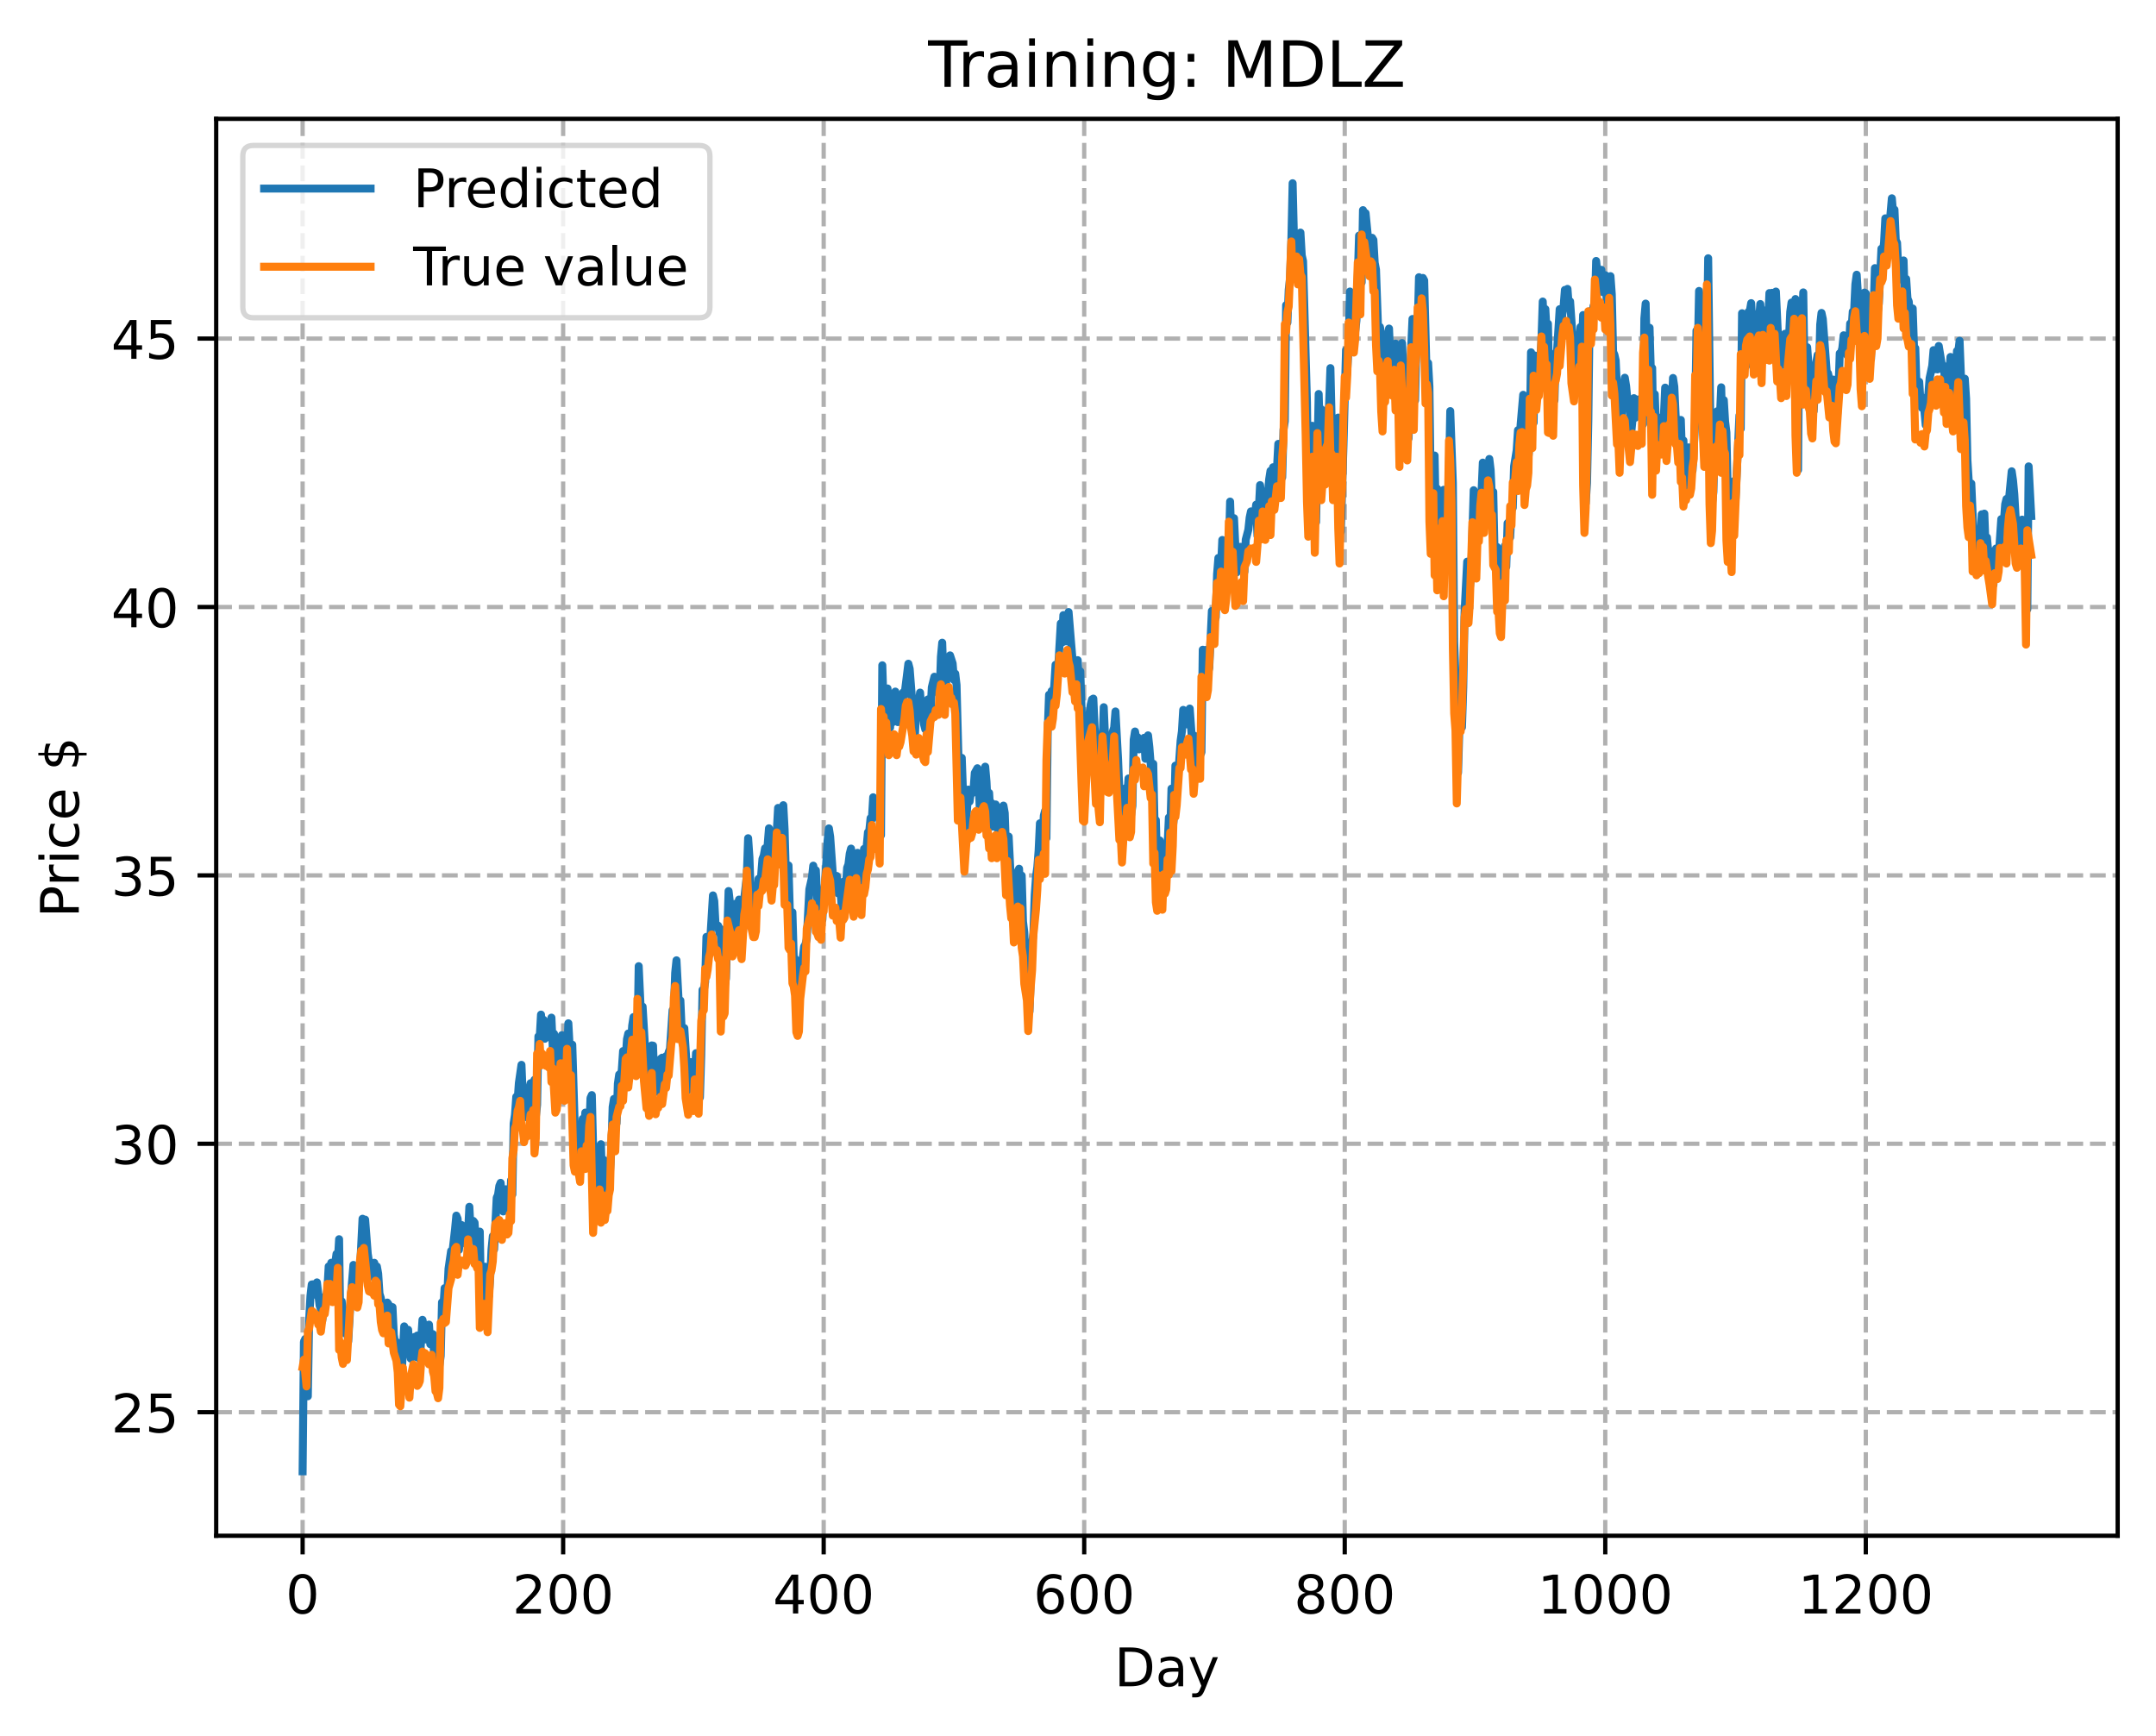 <?xml version="1.0" encoding="utf-8" standalone="no"?>
<!DOCTYPE svg PUBLIC "-//W3C//DTD SVG 1.1//EN"
  "http://www.w3.org/Graphics/SVG/1.1/DTD/svg11.dtd">
<!-- Created with matplotlib (https://matplotlib.org/) -->
<svg height="325.986pt" version="1.1" viewBox="0 0 404.923 325.986" width="404.923pt" xmlns="http://www.w3.org/2000/svg" xmlns:xlink="http://www.w3.org/1999/xlink">
 <defs>
  <style type="text/css">
*{stroke-linecap:butt;stroke-linejoin:round;}
  </style>
 </defs>
 <g id="figure_1">
  <g id="patch_1">
   <path d="M 0 325.986 
L 404.923 325.986 
L 404.923 0 
L 0 0 
z
" style="fill:#ffffff;"/>
  </g>
  <g id="axes_1">
   <g id="patch_2">
    <path d="M 40.603 288.43 
L 397.723 288.43 
L 397.723 22.318 
L 40.603 22.318 
z
" style="fill:#ffffff;"/>
   </g>
   <g id="matplotlib.axis_1">
    <g id="xtick_1">
     <g id="line2d_1">
      <path clip-path="url(#pb390d68d3a)" d="M 56.836 288.43 
L 56.836 22.318 
" style="fill:none;stroke:#b0b0b0;stroke-dasharray:2.96,1.28;stroke-dashoffset:0;stroke-width:0.8;"/>
     </g>
     <g id="line2d_2">
      <defs>
       <path d="M 0 0 
L 0 3.5 
" id="mc0d83fc1b6" style="stroke:#000000;stroke-width:0.8;"/>
      </defs>
      <g>
       <use style="stroke:#000000;stroke-width:0.8;" x="56.836" xlink:href="#mc0d83fc1b6" y="288.43"/>
      </g>
     </g>
     <g id="text_1">
      <!-- 0 -->
      <defs>
       <path d="M 31.781 66.406 
Q 24.172 66.406 20.328 58.906 
Q 16.5 51.422 16.5 36.375 
Q 16.5 21.391 20.328 13.891 
Q 24.172 6.391 31.781 6.391 
Q 39.453 6.391 43.281 13.891 
Q 47.125 21.391 47.125 36.375 
Q 47.125 51.422 43.281 58.906 
Q 39.453 66.406 31.781 66.406 
z
M 31.781 74.219 
Q 44.047 74.219 50.516 64.516 
Q 56.984 54.828 56.984 36.375 
Q 56.984 17.969 50.516 8.266 
Q 44.047 -1.422 31.781 -1.422 
Q 19.531 -1.422 13.062 8.266 
Q 6.594 17.969 6.594 36.375 
Q 6.594 54.828 13.062 64.516 
Q 19.531 74.219 31.781 74.219 
z
" id="DejaVuSans-48"/>
      </defs>
      <g transform="translate(53.655 303.029)scale(0.1 -0.1)">
       <use xlink:href="#DejaVuSans-48"/>
      </g>
     </g>
    </g>
    <g id="xtick_2">
     <g id="line2d_3">
      <path clip-path="url(#pb390d68d3a)" d="M 105.766 288.43 
L 105.766 22.318 
" style="fill:none;stroke:#b0b0b0;stroke-dasharray:2.96,1.28;stroke-dashoffset:0;stroke-width:0.8;"/>
     </g>
     <g id="line2d_4">
      <g>
       <use style="stroke:#000000;stroke-width:0.8;" x="105.766" xlink:href="#mc0d83fc1b6" y="288.43"/>
      </g>
     </g>
     <g id="text_2">
      <!-- 200 -->
      <defs>
       <path d="M 19.188 8.297 
L 53.609 8.297 
L 53.609 0 
L 7.328 0 
L 7.328 8.297 
Q 12.938 14.109 22.625 23.891 
Q 32.328 33.688 34.812 36.531 
Q 39.547 41.844 41.422 45.531 
Q 43.312 49.219 43.312 52.781 
Q 43.312 58.594 39.234 62.25 
Q 35.156 65.922 28.609 65.922 
Q 23.969 65.922 18.812 64.312 
Q 13.672 62.703 7.812 59.422 
L 7.812 69.391 
Q 13.766 71.781 18.938 73 
Q 24.125 74.219 28.422 74.219 
Q 39.75 74.219 46.484 68.547 
Q 53.219 62.891 53.219 53.422 
Q 53.219 48.922 51.531 44.891 
Q 49.859 40.875 45.406 35.406 
Q 44.188 33.984 37.641 27.219 
Q 31.109 20.453 19.188 8.297 
z
" id="DejaVuSans-50"/>
      </defs>
      <g transform="translate(96.223 303.029)scale(0.1 -0.1)">
       <use xlink:href="#DejaVuSans-50"/>
       <use x="63.623" xlink:href="#DejaVuSans-48"/>
       <use x="127.246" xlink:href="#DejaVuSans-48"/>
      </g>
     </g>
    </g>
    <g id="xtick_3">
     <g id="line2d_5">
      <path clip-path="url(#pb390d68d3a)" d="M 154.697 288.43 
L 154.697 22.318 
" style="fill:none;stroke:#b0b0b0;stroke-dasharray:2.96,1.28;stroke-dashoffset:0;stroke-width:0.8;"/>
     </g>
     <g id="line2d_6">
      <g>
       <use style="stroke:#000000;stroke-width:0.8;" x="154.697" xlink:href="#mc0d83fc1b6" y="288.43"/>
      </g>
     </g>
     <g id="text_3">
      <!-- 400 -->
      <defs>
       <path d="M 37.797 64.312 
L 12.891 25.391 
L 37.797 25.391 
z
M 35.203 72.906 
L 47.609 72.906 
L 47.609 25.391 
L 58.016 25.391 
L 58.016 17.188 
L 47.609 17.188 
L 47.609 0 
L 37.797 0 
L 37.797 17.188 
L 4.891 17.188 
L 4.891 26.703 
z
" id="DejaVuSans-52"/>
      </defs>
      <g transform="translate(145.153 303.029)scale(0.1 -0.1)">
       <use xlink:href="#DejaVuSans-52"/>
       <use x="63.623" xlink:href="#DejaVuSans-48"/>
       <use x="127.246" xlink:href="#DejaVuSans-48"/>
      </g>
     </g>
    </g>
    <g id="xtick_4">
     <g id="line2d_7">
      <path clip-path="url(#pb390d68d3a)" d="M 203.628 288.43 
L 203.628 22.318 
" style="fill:none;stroke:#b0b0b0;stroke-dasharray:2.96,1.28;stroke-dashoffset:0;stroke-width:0.8;"/>
     </g>
     <g id="line2d_8">
      <g>
       <use style="stroke:#000000;stroke-width:0.8;" x="203.628" xlink:href="#mc0d83fc1b6" y="288.43"/>
      </g>
     </g>
     <g id="text_4">
      <!-- 600 -->
      <defs>
       <path d="M 33.016 40.375 
Q 26.375 40.375 22.484 35.828 
Q 18.609 31.297 18.609 23.391 
Q 18.609 15.531 22.484 10.953 
Q 26.375 6.391 33.016 6.391 
Q 39.656 6.391 43.531 10.953 
Q 47.406 15.531 47.406 23.391 
Q 47.406 31.297 43.531 35.828 
Q 39.656 40.375 33.016 40.375 
z
M 52.594 71.297 
L 52.594 62.312 
Q 48.875 64.062 45.094 64.984 
Q 41.312 65.922 37.594 65.922 
Q 27.828 65.922 22.672 59.328 
Q 17.531 52.734 16.797 39.406 
Q 19.672 43.656 24.016 45.922 
Q 28.375 48.188 33.594 48.188 
Q 44.578 48.188 50.953 41.516 
Q 57.328 34.859 57.328 23.391 
Q 57.328 12.156 50.688 5.359 
Q 44.047 -1.422 33.016 -1.422 
Q 20.359 -1.422 13.672 8.266 
Q 6.984 17.969 6.984 36.375 
Q 6.984 53.656 15.188 63.938 
Q 23.391 74.219 37.203 74.219 
Q 40.922 74.219 44.703 73.484 
Q 48.484 72.75 52.594 71.297 
z
" id="DejaVuSans-54"/>
      </defs>
      <g transform="translate(194.084 303.029)scale(0.1 -0.1)">
       <use xlink:href="#DejaVuSans-54"/>
       <use x="63.623" xlink:href="#DejaVuSans-48"/>
       <use x="127.246" xlink:href="#DejaVuSans-48"/>
      </g>
     </g>
    </g>
    <g id="xtick_5">
     <g id="line2d_9">
      <path clip-path="url(#pb390d68d3a)" d="M 252.558 288.43 
L 252.558 22.318 
" style="fill:none;stroke:#b0b0b0;stroke-dasharray:2.96,1.28;stroke-dashoffset:0;stroke-width:0.8;"/>
     </g>
     <g id="line2d_10">
      <g>
       <use style="stroke:#000000;stroke-width:0.8;" x="252.558" xlink:href="#mc0d83fc1b6" y="288.43"/>
      </g>
     </g>
     <g id="text_5">
      <!-- 800 -->
      <defs>
       <path d="M 31.781 34.625 
Q 24.75 34.625 20.719 30.859 
Q 16.703 27.094 16.703 20.516 
Q 16.703 13.922 20.719 10.156 
Q 24.75 6.391 31.781 6.391 
Q 38.812 6.391 42.859 10.172 
Q 46.922 13.969 46.922 20.516 
Q 46.922 27.094 42.891 30.859 
Q 38.875 34.625 31.781 34.625 
z
M 21.922 38.812 
Q 15.578 40.375 12.031 44.719 
Q 8.5 49.078 8.5 55.328 
Q 8.5 64.062 14.719 69.141 
Q 20.953 74.219 31.781 74.219 
Q 42.672 74.219 48.875 69.141 
Q 55.078 64.062 55.078 55.328 
Q 55.078 49.078 51.531 44.719 
Q 48 40.375 41.703 38.812 
Q 48.828 37.156 52.797 32.312 
Q 56.781 27.484 56.781 20.516 
Q 56.781 9.906 50.312 4.234 
Q 43.844 -1.422 31.781 -1.422 
Q 19.734 -1.422 13.25 4.234 
Q 6.781 9.906 6.781 20.516 
Q 6.781 27.484 10.781 32.312 
Q 14.797 37.156 21.922 38.812 
z
M 18.312 54.391 
Q 18.312 48.734 21.844 45.562 
Q 25.391 42.391 31.781 42.391 
Q 38.141 42.391 41.719 45.562 
Q 45.312 48.734 45.312 54.391 
Q 45.312 60.062 41.719 63.234 
Q 38.141 66.406 31.781 66.406 
Q 25.391 66.406 21.844 63.234 
Q 18.312 60.062 18.312 54.391 
z
" id="DejaVuSans-56"/>
      </defs>
      <g transform="translate(243.015 303.029)scale(0.1 -0.1)">
       <use xlink:href="#DejaVuSans-56"/>
       <use x="63.623" xlink:href="#DejaVuSans-48"/>
       <use x="127.246" xlink:href="#DejaVuSans-48"/>
      </g>
     </g>
    </g>
    <g id="xtick_6">
     <g id="line2d_11">
      <path clip-path="url(#pb390d68d3a)" d="M 301.489 288.43 
L 301.489 22.318 
" style="fill:none;stroke:#b0b0b0;stroke-dasharray:2.96,1.28;stroke-dashoffset:0;stroke-width:0.8;"/>
     </g>
     <g id="line2d_12">
      <g>
       <use style="stroke:#000000;stroke-width:0.8;" x="301.489" xlink:href="#mc0d83fc1b6" y="288.43"/>
      </g>
     </g>
     <g id="text_6">
      <!-- 1000 -->
      <defs>
       <path d="M 12.406 8.297 
L 28.516 8.297 
L 28.516 63.922 
L 10.984 60.406 
L 10.984 69.391 
L 28.422 72.906 
L 38.281 72.906 
L 38.281 8.297 
L 54.391 8.297 
L 54.391 0 
L 12.406 0 
z
" id="DejaVuSans-49"/>
      </defs>
      <g transform="translate(288.764 303.029)scale(0.1 -0.1)">
       <use xlink:href="#DejaVuSans-49"/>
       <use x="63.623" xlink:href="#DejaVuSans-48"/>
       <use x="127.246" xlink:href="#DejaVuSans-48"/>
       <use x="190.869" xlink:href="#DejaVuSans-48"/>
      </g>
     </g>
    </g>
    <g id="xtick_7">
     <g id="line2d_13">
      <path clip-path="url(#pb390d68d3a)" d="M 350.419 288.43 
L 350.419 22.318 
" style="fill:none;stroke:#b0b0b0;stroke-dasharray:2.96,1.28;stroke-dashoffset:0;stroke-width:0.8;"/>
     </g>
     <g id="line2d_14">
      <g>
       <use style="stroke:#000000;stroke-width:0.8;" x="350.419" xlink:href="#mc0d83fc1b6" y="288.43"/>
      </g>
     </g>
     <g id="text_7">
      <!-- 1200 -->
      <g transform="translate(337.694 303.029)scale(0.1 -0.1)">
       <use xlink:href="#DejaVuSans-49"/>
       <use x="63.623" xlink:href="#DejaVuSans-50"/>
       <use x="127.246" xlink:href="#DejaVuSans-48"/>
       <use x="190.869" xlink:href="#DejaVuSans-48"/>
      </g>
     </g>
    </g>
    <g id="text_8">
     <!-- Day -->
     <defs>
      <path d="M 19.672 64.797 
L 19.672 8.109 
L 31.594 8.109 
Q 46.688 8.109 53.688 14.938 
Q 60.688 21.781 60.688 36.531 
Q 60.688 51.172 53.688 57.984 
Q 46.688 64.797 31.594 64.797 
z
M 9.812 72.906 
L 30.078 72.906 
Q 51.266 72.906 61.172 64.094 
Q 71.094 55.281 71.094 36.531 
Q 71.094 17.672 61.125 8.828 
Q 51.172 0 30.078 0 
L 9.812 0 
z
" id="DejaVuSans-68"/>
      <path d="M 34.281 27.484 
Q 23.391 27.484 19.188 25 
Q 14.984 22.516 14.984 16.5 
Q 14.984 11.719 18.141 8.906 
Q 21.297 6.109 26.703 6.109 
Q 34.188 6.109 38.703 11.406 
Q 43.219 16.703 43.219 25.484 
L 43.219 27.484 
z
M 52.203 31.203 
L 52.203 0 
L 43.219 0 
L 43.219 8.297 
Q 40.141 3.328 35.547 0.953 
Q 30.953 -1.422 24.312 -1.422 
Q 15.922 -1.422 10.953 3.297 
Q 6 8.016 6 15.922 
Q 6 25.141 12.172 29.828 
Q 18.359 34.516 30.609 34.516 
L 43.219 34.516 
L 43.219 35.406 
Q 43.219 41.609 39.141 45 
Q 35.062 48.391 27.688 48.391 
Q 23 48.391 18.547 47.266 
Q 14.109 46.141 10.016 43.891 
L 10.016 52.203 
Q 14.938 54.109 19.578 55.047 
Q 24.219 56 28.609 56 
Q 40.484 56 46.344 49.844 
Q 52.203 43.703 52.203 31.203 
z
" id="DejaVuSans-97"/>
      <path d="M 32.172 -5.078 
Q 28.375 -14.844 24.75 -17.812 
Q 21.141 -20.797 15.094 -20.797 
L 7.906 -20.797 
L 7.906 -13.281 
L 13.188 -13.281 
Q 16.891 -13.281 18.938 -11.516 
Q 21 -9.766 23.484 -3.219 
L 25.094 0.875 
L 2.984 54.688 
L 12.5 54.688 
L 29.594 11.922 
L 46.688 54.688 
L 56.203 54.688 
z
" id="DejaVuSans-121"/>
     </defs>
     <g transform="translate(209.29 316.707)scale(0.1 -0.1)">
      <use xlink:href="#DejaVuSans-68"/>
      <use x="77.002" xlink:href="#DejaVuSans-97"/>
      <use x="138.281" xlink:href="#DejaVuSans-121"/>
     </g>
    </g>
   </g>
   <g id="matplotlib.axis_2">
    <g id="ytick_1">
     <g id="line2d_15">
      <path clip-path="url(#pb390d68d3a)" d="M 40.603 265.228 
L 397.723 265.228 
" style="fill:none;stroke:#b0b0b0;stroke-dasharray:2.96,1.28;stroke-dashoffset:0;stroke-width:0.8;"/>
     </g>
     <g id="line2d_16">
      <defs>
       <path d="M 0 0 
L -3.5 0 
" id="m4aa70724bc" style="stroke:#000000;stroke-width:0.8;"/>
      </defs>
      <g>
       <use style="stroke:#000000;stroke-width:0.8;" x="40.603" xlink:href="#m4aa70724bc" y="265.228"/>
      </g>
     </g>
     <g id="text_9">
      <!-- 25 -->
      <defs>
       <path d="M 10.797 72.906 
L 49.516 72.906 
L 49.516 64.594 
L 19.828 64.594 
L 19.828 46.734 
Q 21.969 47.469 24.109 47.828 
Q 26.266 48.188 28.422 48.188 
Q 40.625 48.188 47.75 41.5 
Q 54.891 34.812 54.891 23.391 
Q 54.891 11.625 47.562 5.094 
Q 40.234 -1.422 26.906 -1.422 
Q 22.312 -1.422 17.547 -0.641 
Q 12.797 0.141 7.719 1.703 
L 7.719 11.625 
Q 12.109 9.234 16.797 8.062 
Q 21.484 6.891 26.703 6.891 
Q 35.156 6.891 40.078 11.328 
Q 45.016 15.766 45.016 23.391 
Q 45.016 31 40.078 35.438 
Q 35.156 39.891 26.703 39.891 
Q 22.75 39.891 18.812 39.016 
Q 14.891 38.141 10.797 36.281 
z
" id="DejaVuSans-53"/>
      </defs>
      <g transform="translate(20.878 269.027)scale(0.1 -0.1)">
       <use xlink:href="#DejaVuSans-50"/>
       <use x="63.623" xlink:href="#DejaVuSans-53"/>
      </g>
     </g>
    </g>
    <g id="ytick_2">
     <g id="line2d_17">
      <path clip-path="url(#pb390d68d3a)" d="M 40.603 214.819 
L 397.723 214.819 
" style="fill:none;stroke:#b0b0b0;stroke-dasharray:2.96,1.28;stroke-dashoffset:0;stroke-width:0.8;"/>
     </g>
     <g id="line2d_18">
      <g>
       <use style="stroke:#000000;stroke-width:0.8;" x="40.603" xlink:href="#m4aa70724bc" y="214.819"/>
      </g>
     </g>
     <g id="text_10">
      <!-- 30 -->
      <defs>
       <path d="M 40.578 39.312 
Q 47.656 37.797 51.625 33 
Q 55.609 28.219 55.609 21.188 
Q 55.609 10.406 48.188 4.484 
Q 40.766 -1.422 27.094 -1.422 
Q 22.516 -1.422 17.656 -0.516 
Q 12.797 0.391 7.625 2.203 
L 7.625 11.719 
Q 11.719 9.328 16.594 8.109 
Q 21.484 6.891 26.812 6.891 
Q 36.078 6.891 40.938 10.547 
Q 45.797 14.203 45.797 21.188 
Q 45.797 27.641 41.281 31.266 
Q 36.766 34.906 28.719 34.906 
L 20.219 34.906 
L 20.219 43.016 
L 29.109 43.016 
Q 36.375 43.016 40.234 45.922 
Q 44.094 48.828 44.094 54.297 
Q 44.094 59.906 40.109 62.906 
Q 36.141 65.922 28.719 65.922 
Q 24.656 65.922 20.016 65.031 
Q 15.375 64.156 9.812 62.312 
L 9.812 71.094 
Q 15.438 72.656 20.344 73.438 
Q 25.25 74.219 29.594 74.219 
Q 40.828 74.219 47.359 69.109 
Q 53.906 64.016 53.906 55.328 
Q 53.906 49.266 50.438 45.094 
Q 46.969 40.922 40.578 39.312 
z
" id="DejaVuSans-51"/>
      </defs>
      <g transform="translate(20.878 218.619)scale(0.1 -0.1)">
       <use xlink:href="#DejaVuSans-51"/>
       <use x="63.623" xlink:href="#DejaVuSans-48"/>
      </g>
     </g>
    </g>
    <g id="ytick_3">
     <g id="line2d_19">
      <path clip-path="url(#pb390d68d3a)" d="M 40.603 164.411 
L 397.723 164.411 
" style="fill:none;stroke:#b0b0b0;stroke-dasharray:2.96,1.28;stroke-dashoffset:0;stroke-width:0.8;"/>
     </g>
     <g id="line2d_20">
      <g>
       <use style="stroke:#000000;stroke-width:0.8;" x="40.603" xlink:href="#m4aa70724bc" y="164.411"/>
      </g>
     </g>
     <g id="text_11">
      <!-- 35 -->
      <g transform="translate(20.878 168.21)scale(0.1 -0.1)">
       <use xlink:href="#DejaVuSans-51"/>
       <use x="63.623" xlink:href="#DejaVuSans-53"/>
      </g>
     </g>
    </g>
    <g id="ytick_4">
     <g id="line2d_21">
      <path clip-path="url(#pb390d68d3a)" d="M 40.603 114.003 
L 397.723 114.003 
" style="fill:none;stroke:#b0b0b0;stroke-dasharray:2.96,1.28;stroke-dashoffset:0;stroke-width:0.8;"/>
     </g>
     <g id="line2d_22">
      <g>
       <use style="stroke:#000000;stroke-width:0.8;" x="40.603" xlink:href="#m4aa70724bc" y="114.003"/>
      </g>
     </g>
     <g id="text_12">
      <!-- 40 -->
      <g transform="translate(20.878 117.802)scale(0.1 -0.1)">
       <use xlink:href="#DejaVuSans-52"/>
       <use x="63.623" xlink:href="#DejaVuSans-48"/>
      </g>
     </g>
    </g>
    <g id="ytick_5">
     <g id="line2d_23">
      <path clip-path="url(#pb390d68d3a)" d="M 40.603 63.594 
L 397.723 63.594 
" style="fill:none;stroke:#b0b0b0;stroke-dasharray:2.96,1.28;stroke-dashoffset:0;stroke-width:0.8;"/>
     </g>
     <g id="line2d_24">
      <g>
       <use style="stroke:#000000;stroke-width:0.8;" x="40.603" xlink:href="#m4aa70724bc" y="63.594"/>
      </g>
     </g>
     <g id="text_13">
      <!-- 45 -->
      <g transform="translate(20.878 67.394)scale(0.1 -0.1)">
       <use xlink:href="#DejaVuSans-52"/>
       <use x="63.623" xlink:href="#DejaVuSans-53"/>
      </g>
     </g>
    </g>
    <g id="text_14">
     <!-- Price $ -->
     <defs>
      <path d="M 19.672 64.797 
L 19.672 37.406 
L 32.078 37.406 
Q 38.969 37.406 42.719 40.969 
Q 46.484 44.531 46.484 51.125 
Q 46.484 57.672 42.719 61.234 
Q 38.969 64.797 32.078 64.797 
z
M 9.812 72.906 
L 32.078 72.906 
Q 44.344 72.906 50.609 67.359 
Q 56.891 61.812 56.891 51.125 
Q 56.891 40.328 50.609 34.812 
Q 44.344 29.297 32.078 29.297 
L 19.672 29.297 
L 19.672 0 
L 9.812 0 
z
" id="DejaVuSans-80"/>
      <path d="M 41.109 46.297 
Q 39.594 47.172 37.812 47.578 
Q 36.031 48 33.891 48 
Q 26.266 48 22.188 43.047 
Q 18.109 38.094 18.109 28.812 
L 18.109 0 
L 9.078 0 
L 9.078 54.688 
L 18.109 54.688 
L 18.109 46.188 
Q 20.953 51.172 25.484 53.578 
Q 30.031 56 36.531 56 
Q 37.453 56 38.578 55.875 
Q 39.703 55.766 41.062 55.516 
z
" id="DejaVuSans-114"/>
      <path d="M 9.422 54.688 
L 18.406 54.688 
L 18.406 0 
L 9.422 0 
z
M 9.422 75.984 
L 18.406 75.984 
L 18.406 64.594 
L 9.422 64.594 
z
" id="DejaVuSans-105"/>
      <path d="M 48.781 52.594 
L 48.781 44.188 
Q 44.969 46.297 41.141 47.344 
Q 37.312 48.391 33.406 48.391 
Q 24.656 48.391 19.812 42.844 
Q 14.984 37.312 14.984 27.297 
Q 14.984 17.281 19.812 11.734 
Q 24.656 6.203 33.406 6.203 
Q 37.312 6.203 41.141 7.25 
Q 44.969 8.297 48.781 10.406 
L 48.781 2.094 
Q 45.016 0.344 40.984 -0.531 
Q 36.969 -1.422 32.422 -1.422 
Q 20.062 -1.422 12.781 6.344 
Q 5.516 14.109 5.516 27.297 
Q 5.516 40.672 12.859 48.328 
Q 20.219 56 33.016 56 
Q 37.156 56 41.109 55.141 
Q 45.062 54.297 48.781 52.594 
z
" id="DejaVuSans-99"/>
      <path d="M 56.203 29.594 
L 56.203 25.203 
L 14.891 25.203 
Q 15.484 15.922 20.484 11.062 
Q 25.484 6.203 34.422 6.203 
Q 39.594 6.203 44.453 7.469 
Q 49.312 8.734 54.109 11.281 
L 54.109 2.781 
Q 49.266 0.734 44.188 -0.344 
Q 39.109 -1.422 33.891 -1.422 
Q 20.797 -1.422 13.156 6.188 
Q 5.516 13.812 5.516 26.812 
Q 5.516 40.234 12.766 48.109 
Q 20.016 56 32.328 56 
Q 43.359 56 49.781 48.891 
Q 56.203 41.797 56.203 29.594 
z
M 47.219 32.234 
Q 47.125 39.594 43.094 43.984 
Q 39.062 48.391 32.422 48.391 
Q 24.906 48.391 20.391 44.141 
Q 15.875 39.891 15.188 32.172 
z
" id="DejaVuSans-101"/>
      <path id="DejaVuSans-32"/>
      <path d="M 33.797 -14.703 
L 28.906 -14.703 
L 28.859 0 
Q 23.734 0.094 18.609 1.188 
Q 13.484 2.297 8.297 4.5 
L 8.297 13.281 
Q 13.281 10.156 18.375 8.562 
Q 23.484 6.984 28.906 6.938 
L 28.906 29.203 
Q 18.109 30.953 13.203 35.156 
Q 8.297 39.359 8.297 46.688 
Q 8.297 54.641 13.625 59.219 
Q 18.953 63.812 28.906 64.5 
L 28.906 75.984 
L 33.797 75.984 
L 33.797 64.656 
Q 38.328 64.453 42.578 63.688 
Q 46.828 62.938 50.875 61.625 
L 50.875 53.078 
Q 46.828 55.125 42.547 56.25 
Q 38.281 57.375 33.797 57.562 
L 33.797 36.719 
Q 44.875 35.016 50.094 30.609 
Q 55.328 26.219 55.328 18.609 
Q 55.328 10.359 49.781 5.594 
Q 44.234 0.828 33.797 0.094 
z
M 28.906 37.594 
L 28.906 57.625 
Q 23.25 56.984 20.266 54.391 
Q 17.281 51.812 17.281 47.516 
Q 17.281 43.312 20.031 40.969 
Q 22.797 38.625 28.906 37.594 
z
M 33.797 28.219 
L 33.797 7.078 
Q 39.984 7.906 43.141 10.594 
Q 46.297 13.281 46.297 17.672 
Q 46.297 21.969 43.281 24.5 
Q 40.281 27.047 33.797 28.219 
z
" id="DejaVuSans-36"/>
     </defs>
     <g transform="translate(14.798 172.342)rotate(-90)scale(0.1 -0.1)">
      <use xlink:href="#DejaVuSans-80"/>
      <use x="58.553" xlink:href="#DejaVuSans-114"/>
      <use x="99.666" xlink:href="#DejaVuSans-105"/>
      <use x="127.449" xlink:href="#DejaVuSans-99"/>
      <use x="182.43" xlink:href="#DejaVuSans-101"/>
      <use x="243.953" xlink:href="#DejaVuSans-32"/>
      <use x="275.74" xlink:href="#DejaVuSans-36"/>
     </g>
    </g>
   </g>
   <g id="line2d_25">
    <path clip-path="url(#pb390d68d3a)" d="M 56.836 276.334 
L 57.081 252.019 
L 57.325 251.468 
L 57.57 258.75 
L 57.814 262.237 
L 58.059 247.974 
L 58.304 243.408 
L 58.548 241.236 
L 58.793 241.209 
L 59.038 242.503 
L 59.282 243.181 
L 59.527 240.848 
L 60.016 245.143 
L 60.261 245.882 
L 60.506 248.105 
L 60.75 246.414 
L 60.995 243.54 
L 61.24 244.208 
L 61.484 242.243 
L 61.729 237.846 
L 61.974 240.574 
L 62.218 237.16 
L 62.463 237.553 
L 62.708 239.112 
L 63.197 235.501 
L 63.441 236.99 
L 63.686 232.74 
L 63.931 250.267 
L 64.175 244.398 
L 64.665 250.363 
L 64.909 246.505 
L 65.399 251.931 
L 65.888 243.532 
L 66.377 237.571 
L 66.867 241.328 
L 67.111 239.936 
L 67.356 242.327 
L 67.601 238.641 
L 68.09 228.895 
L 68.335 233.014 
L 68.579 229.059 
L 69.069 235.484 
L 69.313 237.054 
L 69.558 239.638 
L 69.802 239.349 
L 70.047 239.808 
L 70.292 237.168 
L 70.536 240.073 
L 70.781 237.85 
L 71.026 239.207 
L 71.27 242.971 
L 71.515 243.763 
L 72.004 246.816 
L 72.249 247.485 
L 72.738 244.642 
L 72.983 244.981 
L 73.228 247.751 
L 73.472 245.923 
L 73.717 245.496 
L 73.962 250.705 
L 74.206 252.284 
L 74.451 252.035 
L 75.185 258.066 
L 75.429 258.058 
L 75.919 249.109 
L 76.163 252.408 
L 76.653 249.746 
L 76.897 253.738 
L 77.142 255.164 
L 77.387 253.355 
L 77.631 254.031 
L 77.876 251.086 
L 78.121 254.843 
L 78.365 250.839 
L 78.61 254.398 
L 78.855 255.32 
L 79.344 247.879 
L 79.589 249.087 
L 79.833 251.299 
L 80.078 251.585 
L 80.323 250.968 
L 80.567 248.781 
L 80.812 252.461 
L 81.056 251.847 
L 81.301 250.566 
L 81.546 254.721 
L 81.79 254.512 
L 82.035 256.508 
L 82.28 256.816 
L 82.524 256.51 
L 82.769 254.67 
L 83.014 244.581 
L 83.258 245.77 
L 83.503 241.935 
L 83.748 243.478 
L 83.992 243.378 
L 84.237 238.29 
L 84.726 234.937 
L 84.971 235.136 
L 85.46 230.892 
L 85.705 228.311 
L 85.95 228.902 
L 86.194 234.754 
L 86.684 230.07 
L 86.928 232.57 
L 87.173 232.199 
L 87.417 232.033 
L 87.662 233.77 
L 87.907 231.5 
L 88.151 226.652 
L 88.396 231.323 
L 88.641 229.532 
L 88.885 229.305 
L 89.13 229.625 
L 89.375 233.373 
L 89.619 232.488 
L 89.864 233.627 
L 90.109 231.312 
L 90.353 244.994 
L 90.843 239.802 
L 91.087 237.901 
L 91.332 242.377 
L 91.577 241.551 
L 91.821 243.381 
L 92.066 239.934 
L 92.311 234.674 
L 92.555 232.161 
L 92.8 234.66 
L 93.289 224.945 
L 93.534 224.407 
L 93.778 222.737 
L 94.023 222.154 
L 94.512 227.525 
L 95.002 223.366 
L 95.246 226.154 
L 95.736 227.602 
L 95.98 221.664 
L 96.225 224.342 
L 96.47 211.005 
L 96.714 209.413 
L 96.959 205.989 
L 97.204 206.865 
L 97.448 203.411 
L 97.938 199.991 
L 98.182 205.891 
L 98.427 206.592 
L 98.672 209.814 
L 98.916 206.882 
L 99.161 209.096 
L 99.405 204.696 
L 99.65 203.44 
L 99.895 203.518 
L 100.139 206.493 
L 100.384 202.801 
L 100.629 209.817 
L 100.873 207.499 
L 101.118 194.644 
L 101.363 194.905 
L 101.607 190.554 
L 101.852 194.54 
L 102.097 191.545 
L 102.341 195.092 
L 102.586 194.129 
L 102.831 194.752 
L 103.075 193.821 
L 103.32 193.945 
L 103.565 191.129 
L 103.809 196.628 
L 104.054 194.147 
L 104.299 200.023 
L 104.788 203.385 
L 105.522 194.419 
L 105.766 194.481 
L 106.011 195.372 
L 106.256 199.77 
L 106.5 199.118 
L 106.745 192.188 
L 107.234 201.203 
L 107.479 196.2 
L 107.968 212.344 
L 108.213 215.176 
L 108.458 214.531 
L 108.702 216.081 
L 108.947 216.221 
L 109.192 215.649 
L 109.436 210.143 
L 109.681 212.55 
L 109.926 208.961 
L 110.17 213.679 
L 110.415 210.415 
L 110.66 212.541 
L 110.904 206.228 
L 111.149 205.669 
L 111.638 225.183 
L 111.883 222.677 
L 112.127 223.285 
L 112.372 220.962 
L 112.617 220.044 
L 112.861 214.901 
L 113.106 222.973 
L 113.351 217.809 
L 113.84 224.149 
L 114.085 220.555 
L 114.329 221.018 
L 114.574 219.894 
L 114.819 215.965 
L 115.063 207.925 
L 115.308 206.389 
L 115.797 210.964 
L 116.042 203.538 
L 116.287 201.812 
L 116.531 201.998 
L 116.776 201.021 
L 117.02 197.401 
L 117.265 201.151 
L 117.51 199.046 
L 117.754 195.171 
L 117.999 194.11 
L 118.244 197.927 
L 118.488 196.141 
L 118.733 192.607 
L 118.978 191.019 
L 119.222 194.535 
L 119.467 191.85 
L 119.712 196.245 
L 119.956 181.463 
L 120.446 192.131 
L 120.69 189.054 
L 121.669 205.587 
L 121.914 199.167 
L 122.158 203.771 
L 122.403 196.345 
L 122.648 196.384 
L 122.892 203.446 
L 123.137 204.607 
L 123.381 204.772 
L 123.626 205.109 
L 124.115 198.84 
L 124.36 198.646 
L 124.605 201.985 
L 124.849 198.972 
L 125.094 198.369 
L 125.339 198.831 
L 125.583 197.621 
L 125.828 196.998 
L 126.317 189.726 
L 126.562 189.887 
L 126.807 182.725 
L 127.051 180.359 
L 127.541 189.655 
L 127.785 187.896 
L 128.03 193.556 
L 128.519 193.088 
L 129.253 204.698 
L 129.498 204.021 
L 129.742 199.479 
L 129.987 203.401 
L 130.232 203.935 
L 130.476 202.567 
L 130.721 197.799 
L 130.966 200.263 
L 131.21 204.291 
L 131.455 206.115 
L 131.7 198.233 
L 131.944 185.926 
L 132.189 185.99 
L 132.434 184.431 
L 132.678 175.954 
L 132.923 177.975 
L 133.168 177.437 
L 133.412 176.137 
L 133.902 168.168 
L 134.146 169.222 
L 134.391 173.808 
L 134.636 173.716 
L 134.88 173.866 
L 135.125 175.28 
L 135.369 174.497 
L 135.614 186.416 
L 135.859 183.415 
L 136.103 185.22 
L 136.348 183.795 
L 136.837 167.351 
L 137.082 169.473 
L 137.327 170.3 
L 137.571 173.266 
L 137.816 174.379 
L 138.061 170.566 
L 138.305 169.66 
L 138.55 172.97 
L 138.795 168.957 
L 139.039 169.141 
L 139.284 175.071 
L 139.529 175.04 
L 139.773 168.846 
L 140.263 164.453 
L 140.507 157.428 
L 140.752 160.986 
L 140.996 168.222 
L 141.241 166.691 
L 141.73 170.39 
L 141.975 168.741 
L 142.22 168.532 
L 142.464 165.054 
L 142.709 167.462 
L 143.198 161.327 
L 143.443 160.69 
L 143.688 159.318 
L 143.932 159.602 
L 144.177 158.676 
L 144.422 155.567 
L 144.666 160.525 
L 144.911 161.513 
L 145.156 164.181 
L 145.645 160.458 
L 146.134 151.738 
L 146.379 158.253 
L 146.624 157.257 
L 146.868 152.916 
L 147.113 151.226 
L 147.357 155.795 
L 147.602 164.632 
L 148.091 162.538 
L 148.336 171.145 
L 148.581 172.96 
L 148.825 171.328 
L 149.07 179.744 
L 149.315 180.059 
L 149.804 187.143 
L 150.049 186.791 
L 150.293 186.238 
L 150.538 180.909 
L 150.783 179.784 
L 151.027 177.783 
L 151.272 177.378 
L 151.517 176.359 
L 152.006 167.024 
L 152.495 164.807 
L 152.74 162.582 
L 152.984 163.969 
L 153.229 163.449 
L 153.474 168.638 
L 153.963 171.796 
L 154.208 170.059 
L 154.452 172.724 
L 154.697 168.315 
L 154.942 166.042 
L 155.431 157.92 
L 155.676 155.582 
L 155.92 157.167 
L 156.41 164.089 
L 156.654 167.157 
L 157.144 164.512 
L 157.388 167.772 
L 157.633 166.26 
L 157.878 167.679 
L 158.122 170.773 
L 158.367 165.592 
L 158.612 166.676 
L 158.856 166.713 
L 159.101 162.982 
L 159.345 162.348 
L 159.59 160.322 
L 159.835 159.377 
L 160.079 161.547 
L 160.324 162.506 
L 160.569 167.278 
L 161.058 160.176 
L 161.303 162.194 
L 161.547 166.542 
L 161.792 161.887 
L 162.037 164.771 
L 162.281 159.432 
L 162.526 161.669 
L 163.015 156.307 
L 163.26 156.071 
L 163.505 153.65 
L 163.749 153.851 
L 163.994 149.739 
L 164.239 152.125 
L 164.483 150.957 
L 164.728 150.344 
L 164.972 151.286 
L 165.462 156.879 
L 165.706 124.951 
L 165.951 132.634 
L 166.196 130.092 
L 166.44 134.493 
L 166.685 129.302 
L 167.174 136.645 
L 167.419 131.511 
L 167.664 135.64 
L 168.153 129.888 
L 168.398 134.233 
L 168.642 135.624 
L 169.376 133.277 
L 169.621 130.053 
L 169.866 130.589 
L 170.6 124.656 
L 170.844 125.595 
L 171.823 138.269 
L 172.067 133.232 
L 172.312 133.865 
L 172.801 130.075 
L 173.046 133.521 
L 173.291 133.526 
L 173.535 136.017 
L 173.78 136.981 
L 174.025 137.123 
L 174.269 131.367 
L 174.514 135.258 
L 174.759 133.839 
L 175.003 129.083 
L 175.493 127.1 
L 175.737 129.908 
L 175.982 128.652 
L 176.227 129.322 
L 176.471 130.657 
L 176.716 123.336 
L 176.96 120.709 
L 177.205 128.262 
L 177.45 124.531 
L 177.694 128.162 
L 177.939 124.917 
L 178.184 125.658 
L 178.428 123.088 
L 178.918 124.605 
L 179.162 127.696 
L 179.407 126.522 
L 179.652 128.658 
L 180.141 147.5 
L 180.386 143.659 
L 180.63 142.332 
L 180.875 149.185 
L 181.364 156.088 
L 181.854 148.299 
L 182.098 150.544 
L 182.343 148.761 
L 182.588 148.997 
L 182.832 148.453 
L 183.077 145.169 
L 183.566 144.284 
L 183.811 146.89 
L 184.055 152.911 
L 184.3 149.405 
L 184.545 148.867 
L 184.789 145.559 
L 185.034 143.993 
L 185.279 146.829 
L 185.523 151.843 
L 185.768 148.915 
L 186.013 152.973 
L 186.257 150.83 
L 186.502 155.253 
L 186.747 154.082 
L 186.991 151.088 
L 187.236 151.59 
L 187.481 156.036 
L 187.725 155.092 
L 187.97 152.926 
L 188.215 153.895 
L 188.459 151.306 
L 188.704 152.704 
L 188.948 159.901 
L 189.193 163.411 
L 189.438 157.114 
L 189.927 166.886 
L 190.172 169.493 
L 190.416 166.765 
L 190.661 172.301 
L 190.906 169.314 
L 191.15 163.676 
L 191.395 163.155 
L 191.64 169.47 
L 191.884 164.447 
L 192.129 173.047 
L 192.374 175.094 
L 192.618 180.517 
L 193.108 184.777 
L 193.352 189.975 
L 193.842 177.27 
L 194.086 175.269 
L 194.331 168.094 
L 194.575 164.679 
L 194.82 162.852 
L 195.065 159.782 
L 195.309 154.621 
L 195.554 158.29 
L 195.799 157.421 
L 196.043 153.18 
L 196.288 152.272 
L 196.533 157.426 
L 196.777 137.197 
L 197.022 130.478 
L 197.267 132.123 
L 197.511 129.783 
L 197.756 130.306 
L 198.001 128.805 
L 198.245 124.85 
L 198.49 127.861 
L 198.735 125.527 
L 199.224 117.087 
L 199.469 120.697 
L 199.713 115.526 
L 199.958 117.281 
L 200.203 120.463 
L 200.447 118.983 
L 200.692 114.947 
L 201.181 120.949 
L 201.67 126.614 
L 201.915 125.761 
L 202.16 127.181 
L 202.404 123.987 
L 202.649 128.14 
L 202.894 126.083 
L 203.383 140.945 
L 203.628 147.073 
L 203.872 145.443 
L 204.117 142.241 
L 204.362 135.894 
L 204.851 132.329 
L 205.096 131.36 
L 205.34 131.209 
L 205.585 136.626 
L 205.83 139.508 
L 206.074 146.465 
L 206.319 142.337 
L 206.563 146.453 
L 206.808 148.18 
L 207.297 132.823 
L 207.542 138.532 
L 208.276 145.892 
L 208.521 144.754 
L 209.01 137.384 
L 209.255 136.631 
L 209.499 133.622 
L 209.989 142.642 
L 210.233 148.723 
L 210.478 151.396 
L 210.723 151.903 
L 210.967 155.974 
L 211.457 147.991 
L 211.701 149.623 
L 211.946 146.206 
L 212.435 153.059 
L 212.68 151.35 
L 212.924 138.926 
L 213.169 137.388 
L 213.414 138.839 
L 213.658 138.453 
L 213.903 140.744 
L 214.148 139.818 
L 214.392 140.076 
L 214.637 139.897 
L 214.882 138.574 
L 215.126 142.512 
L 215.371 140.835 
L 215.616 138.108 
L 215.86 140.291 
L 216.35 146.467 
L 216.594 143.446 
L 216.839 155.013 
L 217.084 154.022 
L 217.328 163.118 
L 217.573 165.376 
L 217.818 157.853 
L 218.062 163.135 
L 218.307 158.763 
L 218.551 164.372 
L 218.796 159.38 
L 219.041 161.773 
L 219.285 158.71 
L 219.53 153.538 
L 219.775 156.66 
L 220.019 148.12 
L 220.264 155.555 
L 220.509 153.332 
L 220.753 143.792 
L 220.998 148.478 
L 221.243 146.084 
L 221.732 139.137 
L 221.977 137.353 
L 222.221 133.327 
L 222.466 134.229 
L 222.711 134.477 
L 222.955 136.055 
L 223.2 134.969 
L 223.445 133.076 
L 223.934 139.861 
L 224.179 138.104 
L 224.423 144.642 
L 224.668 138.288 
L 224.912 142.164 
L 225.157 141.358 
L 225.402 141.842 
L 225.646 141.305 
L 225.891 122.029 
L 226.136 125.254 
L 226.38 122.073 
L 226.625 123.447 
L 226.87 126.455 
L 227.114 125.427 
L 227.604 114.748 
L 227.848 118.122 
L 228.093 116.63 
L 228.338 115.953 
L 228.582 107.827 
L 228.827 104.787 
L 229.072 109.848 
L 229.316 106.612 
L 229.561 101.414 
L 229.806 106.323 
L 230.05 107.535 
L 230.295 110.75 
L 230.539 109.089 
L 230.784 103.682 
L 231.029 94.205 
L 231.273 101.709 
L 231.518 101.408 
L 231.763 97.325 
L 232.252 107.518 
L 232.497 106.542 
L 232.986 102.699 
L 233.231 103.989 
L 233.475 102.765 
L 233.72 107.358 
L 233.965 101.357 
L 234.454 99.488 
L 234.699 97.209 
L 234.943 96.044 
L 235.188 96.195 
L 235.433 97.191 
L 235.677 96.767 
L 235.922 94.775 
L 236.167 100.644 
L 236.656 91.107 
L 236.9 93.173 
L 237.145 97.491 
L 237.39 92.494 
L 237.634 95.22 
L 237.879 95.759 
L 238.368 89.998 
L 238.613 88.437 
L 238.858 96.04 
L 239.102 87.752 
L 239.592 92.399 
L 240.081 83.363 
L 240.326 88.08 
L 240.815 89.651 
L 241.06 80.734 
L 241.304 79.11 
L 241.549 57.309 
L 241.794 60.579 
L 242.038 54.403 
L 242.283 52.3 
L 242.527 45.507 
L 242.772 34.414 
L 243.017 44.736 
L 243.261 45.634 
L 243.506 49.369 
L 243.751 45.815 
L 243.995 48.706 
L 244.24 43.683 
L 244.485 47.957 
L 244.729 49.038 
L 245.463 75.569 
L 245.708 95.155 
L 245.953 93.268 
L 246.197 84.237 
L 246.442 79.968 
L 246.687 80.054 
L 246.931 85.301 
L 247.176 98.077 
L 247.665 73.995 
L 247.91 82.8 
L 248.155 76.863 
L 248.399 84.027 
L 248.644 83.763 
L 248.888 80.07 
L 249.133 85.359 
L 249.378 79.155 
L 249.622 75.908 
L 249.867 69.136 
L 250.112 79.568 
L 250.356 78.517 
L 250.601 88.517 
L 250.846 84.507 
L 251.09 88.365 
L 251.335 78.427 
L 251.824 99.829 
L 252.314 83.901 
L 252.803 65.726 
L 253.048 69.294 
L 253.292 64.93 
L 253.537 54.751 
L 253.782 59.39 
L 254.026 58.401 
L 254.271 58.568 
L 254.515 62.38 
L 254.76 60.183 
L 255.249 44.246 
L 255.739 53.034 
L 255.983 39.465 
L 256.228 43.222 
L 256.473 40.026 
L 256.962 45.043 
L 257.207 48.065 
L 257.451 47.914 
L 257.696 44.662 
L 257.941 45.067 
L 258.185 49.34 
L 258.43 50.645 
L 258.919 64.621 
L 259.164 61.4 
L 259.409 62.6 
L 259.653 71.635 
L 259.898 75.709 
L 260.143 68.153 
L 260.387 70.818 
L 260.632 64.392 
L 260.876 61.707 
L 261.121 67.666 
L 261.366 66.791 
L 261.855 69.801 
L 262.1 64.539 
L 262.344 70.96 
L 262.589 66.473 
L 262.834 70.137 
L 263.078 80.293 
L 263.323 64.435 
L 263.568 69.697 
L 264.057 74.124 
L 264.302 68.895 
L 264.546 82.322 
L 264.791 75.846 
L 265.036 65.296 
L 265.28 59.908 
L 265.525 64.984 
L 265.77 75.181 
L 266.014 64.724 
L 266.259 61.279 
L 266.503 52.062 
L 266.993 57.215 
L 267.237 52.202 
L 267.482 52.66 
L 267.971 72.116 
L 268.216 68.172 
L 268.461 72.603 
L 268.705 92.232 
L 268.95 96.353 
L 269.439 85.555 
L 269.684 98.906 
L 269.929 91.781 
L 270.173 105.311 
L 270.418 93.881 
L 270.663 103.785 
L 270.907 104.879 
L 271.152 91.99 
L 271.397 104.118 
L 271.641 95.697 
L 271.886 96.858 
L 272.131 89.63 
L 272.375 77.207 
L 272.864 90.742 
L 273.109 120.498 
L 273.354 127.194 
L 273.598 130.101 
L 273.843 145.116 
L 274.332 128.651 
L 274.577 136.591 
L 274.822 129.009 
L 275.066 114.953 
L 275.556 105.487 
L 275.8 108.835 
L 276.045 110.436 
L 276.29 108.208 
L 276.779 92.069 
L 277.024 98.895 
L 277.268 100.564 
L 277.513 100.562 
L 277.758 93.478 
L 278.002 98.176 
L 278.491 86.884 
L 278.981 96.282 
L 279.225 89.404 
L 279.47 92.486 
L 279.715 86.198 
L 279.959 88.259 
L 280.204 93.726 
L 280.449 92.362 
L 280.693 103.754 
L 280.938 102.61 
L 281.183 102.746 
L 281.427 110.119 
L 281.672 109.327 
L 281.917 112.4 
L 282.161 112.915 
L 282.651 102.494 
L 282.895 106.445 
L 283.14 98.271 
L 283.385 97.994 
L 283.629 100.922 
L 283.874 95.843 
L 284.118 95.354 
L 284.363 87.584 
L 284.852 84.553 
L 285.097 80.793 
L 285.342 86.183 
L 285.586 79.82 
L 286.076 74.149 
L 286.32 76.548 
L 286.565 88.213 
L 286.81 87.369 
L 287.054 85.935 
L 287.299 83.225 
L 287.544 66.167 
L 288.033 79.393 
L 288.278 66.769 
L 288.522 73.72 
L 288.767 72.543 
L 289.012 67.915 
L 289.256 68.202 
L 289.501 63.945 
L 289.746 56.633 
L 289.99 62.225 
L 290.235 58.05 
L 290.479 62.421 
L 290.724 60.793 
L 290.969 72.483 
L 291.213 75.716 
L 291.458 74.672 
L 291.703 73.003 
L 291.947 75.191 
L 292.192 66.276 
L 292.437 65.874 
L 292.926 58.067 
L 293.171 64.408 
L 293.415 59.039 
L 293.66 57.598 
L 293.905 54.447 
L 294.149 55.917 
L 294.394 54.259 
L 294.639 57.65 
L 294.883 56.601 
L 295.862 70.674 
L 296.106 66.77 
L 296.351 69.199 
L 296.84 61.412 
L 297.085 66.223 
L 297.33 59.163 
L 297.574 87.267 
L 297.819 94.557 
L 298.064 90.688 
L 298.308 78.832 
L 298.553 58.498 
L 298.798 58.554 
L 299.042 59.178 
L 299.287 57.453 
L 299.532 58.372 
L 299.776 49.01 
L 300.021 51.389 
L 300.266 51.428 
L 300.51 52.821 
L 300.755 50.672 
L 301 54.855 
L 301.489 51.666 
L 301.734 56.037 
L 301.978 56.795 
L 302.223 56.388 
L 302.467 51.866 
L 302.712 55.27 
L 302.957 66.072 
L 303.201 66.608 
L 303.446 67.697 
L 303.935 78.39 
L 304.18 78.863 
L 304.425 82.077 
L 304.669 74.509 
L 305.159 70.944 
L 305.403 72.499 
L 305.648 75.055 
L 305.893 74.967 
L 306.382 81.089 
L 306.627 78.572 
L 306.871 74.779 
L 307.116 78.466 
L 307.361 75.158 
L 307.605 75.032 
L 307.85 77.574 
L 308.094 76.502 
L 308.584 79.688 
L 308.828 59.821 
L 309.073 57.017 
L 309.318 67.593 
L 309.562 65.856 
L 309.807 61.558 
L 310.052 69.989 
L 310.296 69.119 
L 310.541 84.082 
L 310.786 74.037 
L 311.03 80.714 
L 311.275 83.517 
L 311.52 78.441 
L 311.764 81.83 
L 312.009 80.378 
L 312.254 78.25 
L 312.498 78.133 
L 312.743 72.802 
L 313.232 82.582 
L 313.477 76.68 
L 313.722 74.016 
L 313.966 77.296 
L 314.211 70.992 
L 314.455 72.626 
L 314.7 77.965 
L 314.945 80.733 
L 315.189 80.238 
L 315.434 83.342 
L 315.679 78.869 
L 315.923 86.177 
L 316.168 82.717 
L 316.413 91.786 
L 316.657 87.135 
L 316.902 88.73 
L 317.147 84.025 
L 317.391 84.966 
L 317.636 88.317 
L 317.881 88.392 
L 318.37 79.366 
L 318.615 62.096 
L 318.859 66.649 
L 319.104 54.644 
L 319.349 57.127 
L 320.327 82.603 
L 320.816 48.505 
L 321.306 86.82 
L 321.55 94.562 
L 321.795 92.397 
L 322.04 83.045 
L 322.284 82.177 
L 322.529 77.234 
L 322.774 80.089 
L 323.018 78.341 
L 323.263 72.743 
L 323.508 82.491 
L 323.752 75.148 
L 323.997 79.153 
L 324.242 81.215 
L 324.486 92.304 
L 324.731 97.73 
L 324.976 95.356 
L 325.22 94.933 
L 325.465 99.861 
L 325.71 90.321 
L 325.954 93.78 
L 326.688 78.026 
L 326.933 80.547 
L 327.177 58.827 
L 327.422 63.652 
L 327.667 63.474 
L 327.911 68.782 
L 328.156 61.192 
L 328.401 58.544 
L 328.645 58.373 
L 328.89 56.932 
L 329.135 60.994 
L 329.379 59.257 
L 329.624 65.385 
L 329.869 59.713 
L 330.113 58.938 
L 330.358 60.3 
L 330.603 57.098 
L 331.092 64.708 
L 331.337 58.693 
L 331.581 58.298 
L 331.826 60.918 
L 332.07 61.088 
L 332.315 55.039 
L 332.56 62.595 
L 332.804 54.994 
L 333.049 60.059 
L 333.294 58.735 
L 333.538 54.757 
L 334.028 65.379 
L 334.272 64.122 
L 334.517 64.952 
L 334.762 68.545 
L 335.006 66.35 
L 335.251 62.683 
L 335.496 67.42 
L 335.74 68.882 
L 336.23 58.561 
L 336.474 56.82 
L 336.719 57.205 
L 336.964 58.763 
L 337.208 56.16 
L 337.698 88.258 
L 337.942 58.477 
L 338.187 64.618 
L 338.431 61.302 
L 338.676 54.915 
L 338.921 70.579 
L 339.41 65.212 
L 339.655 68.538 
L 339.899 69.807 
L 340.389 76.416 
L 340.633 77.211 
L 341.123 68.024 
L 341.367 66.675 
L 341.612 70.608 
L 341.857 60.942 
L 342.101 58.77 
L 342.346 59.915 
L 343.08 69.865 
L 343.325 70.113 
L 343.569 71.213 
L 343.814 73.894 
L 344.058 71.533 
L 344.303 71.293 
L 344.548 75.481 
L 344.792 76.385 
L 345.037 78.378 
L 345.282 73.533 
L 345.526 66.357 
L 345.771 66.355 
L 346.016 65.326 
L 346.26 62.972 
L 346.505 66.094 
L 346.75 64.241 
L 346.994 66.809 
L 347.239 66.012 
L 347.484 60.757 
L 347.728 61.859 
L 347.973 58.504 
L 348.218 58.525 
L 348.462 53.385 
L 348.707 51.596 
L 349.196 59.282 
L 349.441 58.494 
L 349.93 69.969 
L 350.175 54.949 
L 350.419 55.099 
L 350.909 62.835 
L 351.153 66.117 
L 351.398 67.428 
L 351.643 59.642 
L 351.887 58.224 
L 352.132 50.357 
L 352.377 53.607 
L 352.621 58.87 
L 352.866 57.057 
L 353.355 46.712 
L 353.6 47.421 
L 353.845 45.597 
L 354.089 41.006 
L 354.334 41.982 
L 354.579 44.632 
L 354.823 42.813 
L 355.313 37.243 
L 355.557 40.153 
L 355.802 39.363 
L 356.046 45.11 
L 356.291 45.596 
L 356.536 50.716 
L 356.78 52.484 
L 357.025 50.508 
L 357.27 49.467 
L 357.514 48.918 
L 357.759 56.698 
L 358.004 52.385 
L 358.248 56.061 
L 358.493 56.644 
L 358.738 59.955 
L 358.982 59.356 
L 359.227 57.933 
L 359.472 65.227 
L 359.716 65.392 
L 359.961 73.159 
L 360.45 71.702 
L 360.695 75.522 
L 360.94 76.578 
L 361.184 74.719 
L 361.674 79.831 
L 361.918 74.724 
L 362.163 74.126 
L 362.407 71.013 
L 362.897 68.671 
L 363.141 65.758 
L 363.386 69.351 
L 363.631 66.637 
L 363.875 69.374 
L 364.12 64.974 
L 364.854 69.436 
L 365.099 68.733 
L 365.343 72.988 
L 365.588 70.989 
L 365.833 73.219 
L 366.077 71.084 
L 366.322 67.042 
L 366.567 76.771 
L 366.811 77.205 
L 367.056 76.027 
L 367.545 65.91 
L 367.79 66.117 
L 368.034 64.002 
L 368.524 76.811 
L 368.768 75.013 
L 369.013 71.122 
L 369.258 74.891 
L 369.502 86.37 
L 369.992 94.279 
L 370.236 90.813 
L 370.726 102.282 
L 370.97 101.73 
L 371.215 100.006 
L 371.46 103.761 
L 371.704 101.393 
L 371.949 101.224 
L 372.194 96.593 
L 372.438 98.138 
L 372.683 96.467 
L 372.928 103.021 
L 373.172 100.92 
L 373.417 103.687 
L 373.662 103.42 
L 374.395 109.817 
L 374.64 103.582 
L 374.885 103.016 
L 375.129 104.958 
L 375.374 104.665 
L 375.863 97.496 
L 376.108 99.54 
L 376.353 97.98 
L 376.597 94.705 
L 376.842 93.715 
L 377.087 96.06 
L 377.821 88.516 
L 378.065 90.188 
L 378.31 92.82 
L 378.799 101.383 
L 379.044 102.392 
L 379.533 97.942 
L 379.778 97.593 
L 380.022 100.526 
L 380.267 100.453 
L 380.512 104.168 
L 380.756 114.431 
L 381.001 87.594 
L 381.49 96.919 
L 381.49 96.919 
" style="fill:none;stroke:#1f77b4;stroke-linecap:square;stroke-width:1.5;"/>
   </g>
   <g id="line2d_26">
    <path clip-path="url(#pb390d68d3a)" d="M 56.836 256.759 
L 57.081 255.348 
L 57.57 260.389 
L 57.814 250.105 
L 58.059 249.5 
L 58.548 246.173 
L 58.793 246.375 
L 59.038 247.383 
L 59.282 246.778 
L 59.527 247.484 
L 59.772 248.795 
L 60.016 248.795 
L 60.261 250.105 
L 60.75 246.073 
L 60.995 246.778 
L 61.24 244.964 
L 61.484 241.133 
L 61.729 242.04 
L 61.974 241.133 
L 62.218 242.443 
L 62.463 244.56 
L 62.708 243.451 
L 62.952 241.334 
L 63.197 242.443 
L 63.441 238.108 
L 63.686 253.533 
L 63.931 252.021 
L 64.175 254.944 
L 64.42 256.154 
L 64.665 252.525 
L 65.154 255.449 
L 65.888 242.846 
L 66.133 241.738 
L 66.377 242.645 
L 66.622 244.46 
L 67.111 245.569 
L 67.356 244.56 
L 67.601 236.797 
L 67.845 234.882 
L 68.09 236.697 
L 68.335 234.378 
L 69.069 241.435 
L 69.313 242.544 
L 70.047 242.846 
L 70.292 243.351 
L 70.536 240.528 
L 70.781 240.83 
L 71.026 244.964 
L 71.27 245.064 
L 71.515 248.291 
L 71.76 249.803 
L 72.004 250.408 
L 72.249 249.097 
L 72.494 249.601 
L 72.738 247.081 
L 72.983 252.323 
L 73.472 250.206 
L 73.962 254.037 
L 74.451 255.549 
L 74.696 257.767 
L 74.94 263.816 
L 75.185 264.119 
L 75.674 256.86 
L 75.919 259.784 
L 76.163 261.094 
L 76.408 258.977 
L 76.653 260.086 
L 76.897 262.506 
L 77.142 258.574 
L 77.631 256.255 
L 77.876 258.473 
L 78.121 257.667 
L 78.365 260.288 
L 78.61 259.985 
L 78.855 259.38 
L 79.099 255.751 
L 79.344 253.836 
L 79.589 254.743 
L 79.833 254.138 
L 80.078 254.743 
L 80.323 254.642 
L 80.567 256.255 
L 80.812 255.751 
L 81.056 254.44 
L 81.301 257.566 
L 81.546 258.473 
L 81.79 261.296 
L 82.035 261.598 
L 82.28 262.607 
L 82.524 260.691 
L 82.769 248.391 
L 83.014 248.694 
L 83.258 247.686 
L 83.503 248.492 
L 83.748 248.291 
L 84.237 241.939 
L 84.726 240.225 
L 84.971 237.906 
L 85.216 236.797 
L 85.46 234.479 
L 85.705 234.176 
L 85.95 239.419 
L 86.194 237.1 
L 86.439 236.697 
L 86.684 237.201 
L 87.173 236.697 
L 87.417 237.705 
L 87.662 237.1 
L 87.907 232.765 
L 88.151 236.193 
L 88.641 234.983 
L 88.885 234.58 
L 89.13 237.402 
L 89.375 237.503 
L 89.619 238.209 
L 89.864 237.503 
L 90.109 249.4 
L 90.353 247.887 
L 90.598 245.468 
L 90.843 244.863 
L 91.087 246.879 
L 91.332 247.383 
L 91.577 250.206 
L 92.066 239.318 
L 92.311 238.612 
L 92.555 236.898 
L 92.8 232.261 
L 93.044 229.841 
L 93.289 229.74 
L 93.778 229.135 
L 94.023 230.648 
L 94.268 232.866 
L 94.512 230.244 
L 94.757 229.74 
L 95.246 231.857 
L 95.491 231.555 
L 95.736 228.026 
L 95.98 229.337 
L 96.225 217.542 
L 96.47 216.029 
L 96.714 211.896 
L 96.959 211.291 
L 97.204 208.67 
L 97.448 207.964 
L 97.693 206.754 
L 97.938 211.896 
L 98.182 212.097 
L 98.427 214.517 
L 98.672 213.307 
L 98.916 213.509 
L 99.405 211.392 
L 99.65 209.275 
L 99.895 212.904 
L 100.139 208.468 
L 100.384 216.634 
L 100.629 213.811 
L 100.873 197.882 
L 101.118 199.395 
L 101.363 196.068 
L 101.607 200.1 
L 101.852 197.882 
L 102.097 199.193 
L 102.341 198.487 
L 102.586 200.201 
L 102.831 200.1 
L 103.075 200.503 
L 103.32 197.378 
L 103.565 203.226 
L 103.809 200.604 
L 104.299 208.972 
L 104.543 208.468 
L 104.788 206.452 
L 105.277 199.697 
L 105.522 200.1 
L 105.766 199.697 
L 106.011 206.754 
L 106.256 204.738 
L 106.5 196.975 
L 106.745 202.419 
L 106.99 205.242 
L 107.234 201.915 
L 107.724 218.852 
L 107.968 220.062 
L 108.213 217.441 
L 108.947 221.977 
L 109.192 216.231 
L 109.436 219.054 
L 109.681 216.836 
L 109.926 219.558 
L 110.17 215.122 
L 110.415 216.735 
L 110.66 211.392 
L 110.904 209.779 
L 111.393 231.555 
L 111.638 226.514 
L 111.883 228.531 
L 112.127 228.732 
L 112.617 223.389 
L 112.861 229.64 
L 113.106 224.397 
L 113.595 229.135 
L 113.84 227.119 
L 114.085 227.422 
L 114.329 224.498 
L 114.574 223.389 
L 114.819 213.206 
L 115.063 211.19 
L 115.308 213.005 
L 115.553 216.231 
L 115.797 209.779 
L 116.287 207.863 
L 116.531 207.762 
L 116.776 203.931 
L 117.02 206.754 
L 117.51 198.89 
L 117.754 198.588 
L 117.999 204.234 
L 118.244 202.016 
L 118.488 197.58 
L 118.733 195.261 
L 118.978 196.975 
L 119.222 196.068 
L 119.467 202.117 
L 119.712 187.599 
L 119.956 193.043 
L 120.201 195.866 
L 120.446 193.85 
L 120.935 203.024 
L 121.424 208.166 
L 121.669 207.258 
L 121.914 209.577 
L 122.158 203.73 
L 122.403 201.512 
L 122.648 207.661 
L 122.892 207.762 
L 123.137 209.275 
L 123.381 207.762 
L 123.626 208.065 
L 124.115 205.948 
L 124.36 207.359 
L 124.849 203.629 
L 125.094 204.335 
L 125.339 201.814 
L 125.583 202.016 
L 126.073 196.068 
L 126.317 194.858 
L 126.562 187.297 
L 126.807 185.179 
L 127.296 195.16 
L 127.541 194.152 
L 127.785 193.648 
L 128.275 196.672 
L 128.519 200.503 
L 128.764 206.25 
L 129.253 209.375 
L 129.498 206.149 
L 129.987 207.863 
L 130.232 208.67 
L 130.476 202.721 
L 130.721 206.25 
L 131.21 209.174 
L 131.7 191.732 
L 131.944 190.119 
L 132.189 189.716 
L 132.434 181.953 
L 132.678 183.465 
L 132.923 182.054 
L 133.168 179.735 
L 133.412 178.828 
L 133.657 175.501 
L 133.902 176.106 
L 134.146 178.021 
L 134.391 178.626 
L 134.636 178.425 
L 134.88 180.139 
L 135.125 180.139 
L 135.369 193.749 
L 135.614 187.801 
L 135.859 190.926 
L 136.103 190.321 
L 136.593 172.88 
L 137.082 174.896 
L 137.571 179.634 
L 137.816 176.005 
L 138.061 175.602 
L 138.305 178.425 
L 138.55 175.602 
L 138.795 174.694 
L 139.039 179.231 
L 139.284 180.139 
L 139.773 171.771 
L 140.018 170.46 
L 140.263 163.504 
L 140.507 167.536 
L 140.752 173.888 
L 140.996 173.686 
L 141.486 176.005 
L 141.73 176.005 
L 141.975 174.896 
L 142.22 168.041 
L 142.464 170.158 
L 142.709 167.738 
L 143.198 167.234 
L 143.443 165.318 
L 143.688 165.318 
L 144.177 161.387 
L 144.422 166.327 
L 144.666 166.932 
L 144.911 169.149 
L 145.156 166.327 
L 145.4 166.226 
L 145.89 156.346 
L 146.134 162.395 
L 146.379 160.378 
L 146.624 157.354 
L 146.868 157.354 
L 147.113 161.891 
L 147.357 169.956 
L 147.847 169.956 
L 148.091 178.021 
L 148.336 178.425 
L 148.581 177.215 
L 148.825 184.675 
L 149.07 185.28 
L 149.315 186.994 
L 149.559 193.85 
L 149.804 194.555 
L 150.049 193.749 
L 150.293 187.599 
L 150.783 183.365 
L 151.027 181.752 
L 151.272 182.457 
L 151.517 174.392 
L 152.006 172.577 
L 152.251 171.872 
L 152.495 169.654 
L 152.74 171.468 
L 152.984 170.46 
L 153.229 174.997 
L 153.474 175.299 
L 153.718 176.005 
L 153.963 174.19 
L 154.208 176.509 
L 154.452 171.367 
L 154.697 171.166 
L 154.942 165.621 
L 155.186 163.605 
L 155.431 163.605 
L 155.92 165.419 
L 156.41 171.972 
L 156.654 171.972 
L 156.899 170.46 
L 157.144 172.981 
L 157.388 171.872 
L 157.633 173.182 
L 157.878 176.106 
L 158.122 171.569 
L 158.367 172.779 
L 158.612 172.376 
L 159.59 165.218 
L 159.835 166.73 
L 160.324 172.174 
L 160.813 164.915 
L 161.058 167.335 
L 161.303 171.367 
L 161.547 169.956 
L 161.792 171.872 
L 162.037 166.73 
L 162.281 167.94 
L 162.526 166.629 
L 162.771 164.109 
L 163.015 163.302 
L 163.26 161.387 
L 163.505 160.983 
L 163.749 154.934 
L 163.994 158.362 
L 164.239 157.858 
L 164.483 158.06 
L 164.728 159.572 
L 164.972 158.261 
L 165.217 162.193 
L 165.462 133.158 
L 165.706 136.283 
L 165.951 134.569 
L 166.196 138.3 
L 166.44 135.678 
L 166.93 141.828 
L 167.174 139.106 
L 167.419 140.417 
L 167.664 140.013 
L 167.908 137.896 
L 168.153 141.324 
L 168.398 141.828 
L 168.642 139.913 
L 168.887 140.215 
L 169.132 139.409 
L 169.866 134.973 
L 170.11 132.553 
L 170.355 131.847 
L 170.6 131.847 
L 170.844 133.46 
L 171.089 136.687 
L 171.333 138.199 
L 171.578 141.122 
L 171.823 139.711 
L 172.067 141.727 
L 172.312 140.518 
L 172.557 138.602 
L 172.801 139.207 
L 173.046 139.308 
L 173.291 141.929 
L 173.535 142.836 
L 173.78 143.139 
L 174.025 137.896 
L 174.269 141.223 
L 174.759 135.477 
L 175.248 134.469 
L 175.493 134.67 
L 175.737 133.36 
L 175.982 134.065 
L 176.227 134.267 
L 176.471 129.932 
L 176.716 128.52 
L 176.96 133.158 
L 177.205 132.755 
L 177.45 134.267 
L 177.694 129.327 
L 177.939 131.444 
L 178.184 129.024 
L 178.428 131.242 
L 178.673 131.041 
L 178.918 132.351 
L 179.162 131.948 
L 179.407 134.065 
L 179.896 154.128 
L 180.141 151.002 
L 180.386 149.793 
L 181.12 163.705 
L 181.609 156.749 
L 181.854 157.656 
L 182.098 156.346 
L 182.343 157.354 
L 182.588 156.547 
L 182.832 153.926 
L 183.077 152.616 
L 183.321 152.313 
L 183.566 152.716 
L 183.811 155.842 
L 184.055 152.817 
L 184.3 153.624 
L 184.545 151.91 
L 184.789 151.406 
L 185.034 152.414 
L 185.279 156.951 
L 185.523 156.144 
L 185.768 159.37 
L 186.013 157.455 
L 186.257 161.185 
L 186.502 159.068 
L 186.747 158.463 
L 186.991 156.85 
L 187.236 161.185 
L 187.725 158.967 
L 187.97 160.177 
L 188.215 156.245 
L 188.459 157.656 
L 188.948 168.141 
L 189.193 161.689 
L 189.682 169.956 
L 189.927 172.476 
L 190.172 171.771 
L 190.416 177.013 
L 190.661 176.106 
L 190.906 171.972 
L 191.15 170.258 
L 191.395 175.299 
L 191.64 170.561 
L 191.884 178.021 
L 192.129 179.634 
L 192.374 184.776 
L 192.863 187.901 
L 193.108 193.648 
L 193.597 185.179 
L 193.842 182.256 
L 194.086 175.602 
L 194.575 170.763 
L 194.82 167.133 
L 195.065 161.487 
L 195.309 165.117 
L 195.554 162.798 
L 195.799 161.79 
L 196.043 160.278 
L 196.288 164.109 
L 196.533 142.736 
L 196.777 135.779 
L 197.022 136.586 
L 197.267 135.174 
L 197.511 136.485 
L 197.756 134.973 
L 198.001 131.847 
L 198.245 132.553 
L 198.49 130.436 
L 198.979 123.076 
L 199.224 124.79 
L 199.469 124.084 
L 199.713 124.185 
L 199.958 126.504 
L 200.447 122.068 
L 200.692 124.286 
L 200.936 125.193 
L 201.426 130.033 
L 201.67 129.125 
L 201.915 131.747 
L 202.16 128.52 
L 202.404 133.057 
L 202.649 132.855 
L 203.138 147.575 
L 203.383 154.128 
L 203.628 154.329 
L 204.362 139.207 
L 205.096 136.586 
L 205.83 151.002 
L 206.074 146.365 
L 206.319 151.91 
L 206.563 154.43 
L 206.808 143.038 
L 207.053 138.3 
L 207.787 148.079 
L 208.031 148.785 
L 208.276 148.885 
L 208.521 144.853 
L 208.765 144.046 
L 209.01 142.736 
L 209.255 138.3 
L 209.744 148.482 
L 210.233 157.757 
L 210.478 156.951 
L 210.723 161.992 
L 211.212 153.725 
L 211.457 154.128 
L 211.701 151.708 
L 212.191 157.253 
L 212.435 156.245 
L 212.68 146.869 
L 212.924 144.449 
L 213.169 146.466 
L 213.414 142.736 
L 213.658 144.853 
L 213.903 144.349 
L 214.148 144.55 
L 214.637 144.147 
L 214.882 147.676 
L 215.126 147.071 
L 215.371 144.853 
L 215.616 145.357 
L 216.105 149.894 
L 216.35 149.188 
L 216.594 162.193 
L 216.839 160.177 
L 217.084 169.452 
L 217.328 171.065 
L 217.573 164.411 
L 217.818 169.351 
L 218.062 167.335 
L 218.307 170.863 
L 218.551 164.209 
L 218.796 167.839 
L 219.041 167.032 
L 219.285 161.387 
L 219.53 164.31 
L 219.775 156.346 
L 220.019 163.605 
L 220.264 158.866 
L 220.509 149.289 
L 220.753 153.422 
L 220.998 151.305 
L 221.487 144.248 
L 221.732 144.248 
L 221.977 140.316 
L 222.221 140.417 
L 222.466 140.215 
L 222.711 141.727 
L 222.955 139.509 
L 223.2 138.703 
L 223.689 144.55 
L 223.934 144.349 
L 224.179 149.087 
L 224.423 145.962 
L 224.668 146.163 
L 224.912 146.062 
L 225.157 146.264 
L 225.402 146.264 
L 225.646 127.109 
L 225.891 130.436 
L 226.136 127.613 
L 226.38 127.915 
L 226.625 130.94 
L 226.87 129.629 
L 227.359 119.649 
L 227.604 120.757 
L 227.848 120.959 
L 228.093 120.959 
L 228.338 113.499 
L 228.582 109.466 
L 228.827 114.003 
L 229.072 111.482 
L 229.316 107.349 
L 229.561 110.877 
L 229.806 112.289 
L 230.05 114.608 
L 230.295 112.591 
L 230.539 109.264 
L 230.784 97.973 
L 231.029 107.046 
L 231.273 105.937 
L 231.518 103.619 
L 232.007 113.801 
L 232.252 113.499 
L 232.741 110.273 
L 232.986 110.373 
L 233.231 109.264 
L 233.475 112.894 
L 233.72 106.542 
L 234.209 105.433 
L 234.454 103.518 
L 234.699 103.417 
L 234.943 103.014 
L 235.433 103.115 
L 235.677 102.812 
L 235.922 105.534 
L 236.167 102.51 
L 236.411 97.771 
L 236.656 98.376 
L 236.9 101.3 
L 237.145 96.057 
L 237.39 99.788 
L 237.634 101.401 
L 238.124 97.872 
L 238.368 95.049 
L 238.613 100.493 
L 238.858 94.142 
L 239.347 95.755 
L 239.836 91.319 
L 240.326 93.537 
L 240.57 93.537 
L 240.815 85.774 
L 241.06 82.75 
L 241.304 60.872 
L 241.549 62.284 
L 241.794 58.654 
L 242.038 57.545 
L 242.527 45.347 
L 242.772 52.404 
L 243.017 49.379 
L 243.261 52.505 
L 243.506 48.169 
L 243.751 53.412 
L 243.995 48.674 
L 244.24 51.496 
L 244.485 52.001 
L 245.219 81.741 
L 245.463 94.243 
L 245.708 100.796 
L 246.197 86.177 
L 246.442 85.774 
L 246.687 90.21 
L 246.931 103.82 
L 247.421 81.338 
L 247.665 88.093 
L 247.91 84.463 
L 248.155 93.94 
L 248.644 86.984 
L 248.888 91.017 
L 249.133 83.859 
L 249.378 83.355 
L 249.622 76.499 
L 249.867 85.27 
L 250.112 85.27 
L 250.356 93.94 
L 250.601 91.017 
L 250.846 92.529 
L 251.09 85.774 
L 251.335 99.183 
L 251.58 105.837 
L 251.824 95.15 
L 252.069 91.722 
L 252.314 78.112 
L 252.558 70.752 
L 252.803 74.684 
L 253.048 70.349 
L 253.292 60.57 
L 253.537 63.594 
L 253.782 63.09 
L 254.026 65.208 
L 254.271 66.216 
L 254.515 63.796 
L 255.005 49.278 
L 255.249 56.134 
L 255.494 59.058 
L 255.739 44.036 
L 255.983 48.169 
L 256.228 45.447 
L 256.962 50.69 
L 257.207 51.9 
L 257.451 49.077 
L 257.696 49.48 
L 257.941 54.723 
L 258.185 54.723 
L 258.43 64.804 
L 258.675 69.744 
L 258.919 67.728 
L 259.164 68.938 
L 259.409 77.306 
L 259.653 81.036 
L 259.898 73.071 
L 260.143 75.491 
L 260.387 68.837 
L 260.632 67.829 
L 260.876 74.18 
L 261.121 72.87 
L 261.366 73.878 
L 261.61 74.382 
L 261.855 69.442 
L 262.1 77.104 
L 262.344 70.45 
L 262.589 75.088 
L 262.834 87.69 
L 263.078 68.635 
L 263.323 73.374 
L 263.568 73.676 
L 263.812 77.205 
L 264.057 73.878 
L 264.302 86.48 
L 264.791 73.474 
L 265.036 65.208 
L 265.28 70.047 
L 265.525 80.733 
L 265.77 69.24 
L 266.014 66.518 
L 266.259 57.747 
L 266.748 62.889 
L 266.993 56.033 
L 267.237 58.453 
L 267.482 65.208 
L 267.727 75.793 
L 267.971 72.164 
L 268.216 73.777 
L 268.461 97.973 
L 268.705 104.022 
L 269.195 92.63 
L 269.439 108.055 
L 269.684 100.292 
L 269.929 110.877 
L 270.173 99.284 
L 270.418 107.248 
L 270.663 110.676 
L 270.907 97.872 
L 271.152 111.986 
L 271.397 100.393 
L 271.641 102.711 
L 271.886 98.376 
L 272.131 82.75 
L 272.375 86.48 
L 272.62 94.344 
L 272.864 121.766 
L 273.109 133.964 
L 273.354 137.191 
L 273.598 150.902 
L 274.088 133.964 
L 274.332 137.392 
L 274.577 133.158 
L 275.066 115.918 
L 275.311 114.406 
L 275.8 117.027 
L 276.045 113.297 
L 276.534 98.074 
L 276.779 107.046 
L 277.024 106.946 
L 277.268 108.659 
L 277.513 100.594 
L 277.758 101.703 
L 278.002 95.049 
L 278.247 92.529 
L 278.736 100.09 
L 278.981 94.344 
L 279.225 97.166 
L 279.47 90.21 
L 279.715 91.42 
L 279.959 97.469 
L 280.204 96.662 
L 280.449 106.139 
L 280.938 107.046 
L 281.183 114.91 
L 281.427 114.608 
L 281.672 118.943 
L 281.917 119.649 
L 282.161 112.995 
L 282.406 109.365 
L 282.651 112.793 
L 282.895 101.502 
L 283.14 101.703 
L 283.385 103.619 
L 283.629 95.049 
L 283.874 98.679 
L 284.118 90.613 
L 284.363 92.226 
L 284.852 86.782 
L 285.097 92.226 
L 285.342 83.556 
L 285.586 81.237 
L 285.831 81.137 
L 286.076 82.044 
L 286.32 94.848 
L 286.565 91.924 
L 286.81 91.218 
L 287.054 88.799 
L 287.299 74.886 
L 287.788 84.161 
L 288.033 70.551 
L 288.278 77.003 
L 288.522 77.003 
L 288.767 74.483 
L 289.012 74.382 
L 289.256 70.853 
L 289.501 63.191 
L 289.746 69.643 
L 289.99 65.107 
L 290.235 70.047 
L 290.479 68.434 
L 290.724 81.237 
L 290.969 81.338 
L 291.213 81.036 
L 291.458 80.128 
L 291.703 81.842 
L 291.947 72.164 
L 292.192 71.458 
L 292.437 70.148 
L 292.681 65.812 
L 292.926 68.736 
L 293.415 62.889 
L 293.66 61.175 
L 293.905 62.385 
L 294.149 60.267 
L 294.394 63.09 
L 294.639 61.376 
L 294.883 63.393 
L 295.128 71.962 
L 295.617 75.39 
L 295.862 71.357 
L 296.106 73.273 
L 296.596 68.837 
L 296.84 71.861 
L 297.085 65.107 
L 297.33 91.117 
L 297.574 100.09 
L 297.819 95.352 
L 298.064 84.06 
L 298.308 58.453 
L 298.553 62.485 
L 298.798 64.603 
L 299.042 61.578 
L 299.287 61.881 
L 299.532 52.505 
L 299.776 55.025 
L 300.266 57.545 
L 300.51 56.739 
L 300.755 59.663 
L 301 59.36 
L 301.244 57.747 
L 301.489 61.881 
L 301.734 61.78 
L 301.978 62.284 
L 302.223 55.932 
L 302.467 61.074 
L 302.712 74.281 
L 302.957 71.861 
L 303.201 73.878 
L 303.691 83.455 
L 303.935 82.75 
L 304.18 88.799 
L 304.425 81.036 
L 304.914 78.515 
L 305.159 79.019 
L 305.403 82.346 
L 305.648 82.044 
L 306.137 86.782 
L 306.627 81.439 
L 306.871 83.254 
L 307.116 81.741 
L 307.361 81.641 
L 307.605 83.758 
L 307.85 82.951 
L 308.339 83.355 
L 308.584 66.216 
L 308.828 63.393 
L 309.073 74.18 
L 309.562 69.442 
L 309.807 77.709 
L 310.052 77.306 
L 310.296 92.932 
L 310.541 78.213 
L 310.786 86.883 
L 311.03 88.395 
L 311.275 83.556 
L 311.52 84.665 
L 312.009 85.371 
L 312.254 84.463 
L 312.498 80.028 
L 312.743 82.145 
L 312.988 86.581 
L 313.477 79.725 
L 313.722 82.346 
L 313.966 74.684 
L 314.211 75.894 
L 314.455 82.145 
L 314.7 83.455 
L 314.945 83.657 
L 315.189 86.883 
L 315.434 83.355 
L 315.679 90.512 
L 315.923 89.706 
L 316.168 95.15 
L 316.413 93.335 
L 316.657 93.94 
L 316.902 92.63 
L 317.147 92.529 
L 317.391 92.932 
L 317.636 91.722 
L 317.881 87.69 
L 318.125 86.177 
L 318.37 70.45 
L 318.615 74.684 
L 318.859 61.578 
L 319.104 64.199 
L 320.082 87.69 
L 320.572 53.412 
L 321.061 94.646 
L 321.306 102.006 
L 321.55 99.687 
L 321.795 90.109 
L 322.04 88.295 
L 322.284 83.859 
L 322.529 84.564 
L 322.774 83.959 
L 323.018 79.725 
L 323.263 88.799 
L 323.508 80.935 
L 323.752 84.564 
L 323.997 85.169 
L 324.242 101.502 
L 324.486 105.534 
L 324.731 102.207 
L 324.976 103.619 
L 325.22 107.45 
L 325.465 94.444 
L 325.71 100.594 
L 326.443 82.951 
L 326.688 85.472 
L 326.933 66.518 
L 327.177 69.946 
L 327.422 67.728 
L 327.667 70.45 
L 327.911 64.905 
L 328.156 63.796 
L 328.645 63.191 
L 328.89 66.417 
L 329.135 65.208 
L 329.379 70.349 
L 329.624 65.107 
L 329.869 65.611 
L 330.113 63.594 
L 330.358 62.99 
L 330.847 71.962 
L 331.092 62.889 
L 331.337 64.703 
L 331.581 67.627 
L 331.826 64.603 
L 332.07 63.292 
L 332.315 67.728 
L 332.56 61.578 
L 332.804 65.006 
L 333.049 64.3 
L 333.294 62.687 
L 333.783 71.66 
L 334.028 69.341 
L 334.272 70.853 
L 334.517 74.785 
L 334.762 73.575 
L 335.006 70.047 
L 335.251 73.575 
L 335.496 74.382 
L 335.74 68.938 
L 336.23 63.695 
L 336.474 63.292 
L 336.719 63.695 
L 336.964 59.864 
L 337.208 81.741 
L 337.453 88.799 
L 337.698 63.897 
L 337.942 67.123 
L 338.187 64.703 
L 338.431 59.763 
L 338.676 75.995 
L 339.165 73.273 
L 339.41 75.894 
L 339.655 76.398 
L 339.899 77.205 
L 340.144 81.439 
L 340.389 82.346 
L 340.633 75.692 
L 340.878 75.188 
L 341.123 71.559 
L 341.367 75.088 
L 341.612 68.131 
L 341.857 64.804 
L 342.101 66.115 
L 342.591 72.668 
L 342.835 73.676 
L 343.08 73.474 
L 343.569 78.414 
L 343.814 76.701 
L 344.058 76.197 
L 344.303 80.935 
L 344.548 82.951 
L 344.792 83.254 
L 345.526 72.567 
L 345.771 71.861 
L 346.016 69.643 
L 346.26 73.071 
L 346.505 69.744 
L 346.75 73.273 
L 346.994 72.265 
L 347.239 66.216 
L 347.484 67.425 
L 347.728 63.796 
L 347.973 64.199 
L 348.218 59.663 
L 348.462 58.453 
L 348.707 62.385 
L 348.952 63.594 
L 349.196 63.292 
L 349.441 73.071 
L 349.686 76.297 
L 349.93 63.292 
L 350.175 63.09 
L 351.153 71.156 
L 351.398 67.022 
L 351.643 64.905 
L 351.887 55.428 
L 352.132 58.453 
L 352.377 65.006 
L 352.621 63.594 
L 352.866 56.235 
L 353.111 52.404 
L 353.355 53.009 
L 353.6 52.404 
L 353.845 48.169 
L 354.334 49.883 
L 354.579 47.565 
L 355.068 41.516 
L 355.557 45.347 
L 355.802 45.851 
L 356.046 49.581 
L 356.291 57.344 
L 356.536 59.864 
L 356.78 57.142 
L 357.025 56.235 
L 357.27 54.723 
L 357.514 61.679 
L 357.759 58.755 
L 358.004 63.292 
L 358.248 63.796 
L 358.493 65.107 
L 358.738 64.603 
L 358.982 64.603 
L 359.227 73.979 
L 359.472 73.273 
L 359.716 82.548 
L 359.961 81.842 
L 360.206 81.741 
L 360.695 83.153 
L 360.94 81.54 
L 361.184 83.254 
L 361.429 83.859 
L 361.674 81.338 
L 361.918 80.834 
L 362.163 77.507 
L 362.407 76.801 
L 362.652 75.692 
L 362.897 72.265 
L 363.141 75.592 
L 363.386 73.374 
L 363.631 76.197 
L 363.875 71.257 
L 364.12 71.458 
L 364.365 71.257 
L 364.609 74.382 
L 364.854 73.474 
L 365.099 77.507 
L 365.343 72.668 
L 365.588 79.624 
L 365.833 78.919 
L 366.077 73.777 
L 366.322 77.306 
L 366.811 81.036 
L 367.056 77.81 
L 367.545 75.088 
L 367.79 71.761 
L 368.279 84.363 
L 368.524 82.649 
L 368.768 79.322 
L 369.013 82.75 
L 369.258 95.049 
L 369.502 99.082 
L 369.747 100.897 
L 369.992 94.948 
L 370.236 97.57 
L 370.481 107.349 
L 370.726 105.131 
L 371.215 108.055 
L 371.46 104.324 
L 371.704 107.651 
L 371.949 102.006 
L 372.194 104.123 
L 372.438 102.711 
L 372.683 107.147 
L 372.928 105.333 
L 373.662 109.869 
L 374.151 113.499 
L 374.395 108.962 
L 374.64 107.651 
L 375.129 108.76 
L 375.374 107.349 
L 375.619 102.913 
L 375.863 104.526 
L 376.353 102.913 
L 376.597 102.61 
L 376.842 105.837 
L 377.087 99.384 
L 377.331 96.763 
L 377.576 95.755 
L 378.065 98.376 
L 378.555 105.837 
L 378.799 106.643 
L 379.044 103.719 
L 379.289 103.518 
L 379.533 103.014 
L 379.778 103.115 
L 380.267 107.147 
L 380.512 121.06 
L 380.756 99.586 
L 381.49 104.224 
L 381.49 104.224 
" style="fill:none;stroke:#ff7f0e;stroke-linecap:square;stroke-width:1.5;"/>
   </g>
   <g id="patch_3">
    <path d="M 40.603 288.43 
L 40.603 22.318 
" style="fill:none;stroke:#000000;stroke-linecap:square;stroke-linejoin:miter;stroke-width:0.8;"/>
   </g>
   <g id="patch_4">
    <path d="M 397.723 288.43 
L 397.723 22.318 
" style="fill:none;stroke:#000000;stroke-linecap:square;stroke-linejoin:miter;stroke-width:0.8;"/>
   </g>
   <g id="patch_5">
    <path d="M 40.603 288.43 
L 397.723 288.43 
" style="fill:none;stroke:#000000;stroke-linecap:square;stroke-linejoin:miter;stroke-width:0.8;"/>
   </g>
   <g id="patch_6">
    <path d="M 40.603 22.318 
L 397.723 22.318 
" style="fill:none;stroke:#000000;stroke-linecap:square;stroke-linejoin:miter;stroke-width:0.8;"/>
   </g>
   <g id="text_15">
    <!-- Training: MDLZ -->
    <defs>
     <path d="M -0.297 72.906 
L 61.375 72.906 
L 61.375 64.594 
L 35.5 64.594 
L 35.5 0 
L 25.594 0 
L 25.594 64.594 
L -0.297 64.594 
z
" id="DejaVuSans-84"/>
     <path d="M 54.891 33.016 
L 54.891 0 
L 45.906 0 
L 45.906 32.719 
Q 45.906 40.484 42.875 44.328 
Q 39.844 48.188 33.797 48.188 
Q 26.516 48.188 22.312 43.547 
Q 18.109 38.922 18.109 30.906 
L 18.109 0 
L 9.078 0 
L 9.078 54.688 
L 18.109 54.688 
L 18.109 46.188 
Q 21.344 51.125 25.703 53.562 
Q 30.078 56 35.797 56 
Q 45.219 56 50.047 50.172 
Q 54.891 44.344 54.891 33.016 
z
" id="DejaVuSans-110"/>
     <path d="M 45.406 27.984 
Q 45.406 37.75 41.375 43.109 
Q 37.359 48.484 30.078 48.484 
Q 22.859 48.484 18.828 43.109 
Q 14.797 37.75 14.797 27.984 
Q 14.797 18.266 18.828 12.891 
Q 22.859 7.516 30.078 7.516 
Q 37.359 7.516 41.375 12.891 
Q 45.406 18.266 45.406 27.984 
z
M 54.391 6.781 
Q 54.391 -7.172 48.188 -13.984 
Q 42 -20.797 29.203 -20.797 
Q 24.469 -20.797 20.266 -20.094 
Q 16.062 -19.391 12.109 -17.922 
L 12.109 -9.188 
Q 16.062 -11.328 19.922 -12.344 
Q 23.781 -13.375 27.781 -13.375 
Q 36.625 -13.375 41.016 -8.766 
Q 45.406 -4.156 45.406 5.172 
L 45.406 9.625 
Q 42.625 4.781 38.281 2.391 
Q 33.938 0 27.875 0 
Q 17.828 0 11.672 7.656 
Q 5.516 15.328 5.516 27.984 
Q 5.516 40.672 11.672 48.328 
Q 17.828 56 27.875 56 
Q 33.938 56 38.281 53.609 
Q 42.625 51.219 45.406 46.391 
L 45.406 54.688 
L 54.391 54.688 
z
" id="DejaVuSans-103"/>
     <path d="M 11.719 12.406 
L 22.016 12.406 
L 22.016 0 
L 11.719 0 
z
M 11.719 51.703 
L 22.016 51.703 
L 22.016 39.312 
L 11.719 39.312 
z
" id="DejaVuSans-58"/>
     <path d="M 9.812 72.906 
L 24.516 72.906 
L 43.109 23.297 
L 61.812 72.906 
L 76.516 72.906 
L 76.516 0 
L 66.891 0 
L 66.891 64.016 
L 48.094 14.016 
L 38.188 14.016 
L 19.391 64.016 
L 19.391 0 
L 9.812 0 
z
" id="DejaVuSans-77"/>
     <path d="M 9.812 72.906 
L 19.672 72.906 
L 19.672 8.297 
L 55.172 8.297 
L 55.172 0 
L 9.812 0 
z
" id="DejaVuSans-76"/>
     <path d="M 5.609 72.906 
L 62.891 72.906 
L 62.891 65.375 
L 16.797 8.297 
L 64.016 8.297 
L 64.016 0 
L 4.5 0 
L 4.5 7.516 
L 50.594 64.594 
L 5.609 64.594 
z
" id="DejaVuSans-90"/>
    </defs>
    <g transform="translate(174.314 16.318)scale(0.12 -0.12)">
     <use xlink:href="#DejaVuSans-84"/>
     <use x="46.334" xlink:href="#DejaVuSans-114"/>
     <use x="87.447" xlink:href="#DejaVuSans-97"/>
     <use x="148.727" xlink:href="#DejaVuSans-105"/>
     <use x="176.51" xlink:href="#DejaVuSans-110"/>
     <use x="239.889" xlink:href="#DejaVuSans-105"/>
     <use x="267.672" xlink:href="#DejaVuSans-110"/>
     <use x="331.051" xlink:href="#DejaVuSans-103"/>
     <use x="394.527" xlink:href="#DejaVuSans-58"/>
     <use x="428.219" xlink:href="#DejaVuSans-32"/>
     <use x="460.006" xlink:href="#DejaVuSans-77"/>
     <use x="546.285" xlink:href="#DejaVuSans-68"/>
     <use x="623.287" xlink:href="#DejaVuSans-76"/>
     <use x="679" xlink:href="#DejaVuSans-90"/>
    </g>
   </g>
   <g id="legend_1">
    <g id="patch_7">
     <path d="M 47.603 59.674 
L 131.331 59.674 
Q 133.331 59.674 133.331 57.674 
L 133.331 29.318 
Q 133.331 27.318 131.331 27.318 
L 47.603 27.318 
Q 45.603 27.318 45.603 29.318 
L 45.603 57.674 
Q 45.603 59.674 47.603 59.674 
z
" style="fill:#ffffff;opacity:0.8;stroke:#cccccc;stroke-linejoin:miter;"/>
    </g>
    <g id="line2d_27">
     <path d="M 49.603 35.417 
L 69.603 35.417 
" style="fill:none;stroke:#1f77b4;stroke-linecap:square;stroke-width:1.5;"/>
    </g>
    <g id="line2d_28"/>
    <g id="text_16">
     <!-- Predicted -->
     <defs>
      <path d="M 45.406 46.391 
L 45.406 75.984 
L 54.391 75.984 
L 54.391 0 
L 45.406 0 
L 45.406 8.203 
Q 42.578 3.328 38.25 0.953 
Q 33.938 -1.422 27.875 -1.422 
Q 17.969 -1.422 11.734 6.484 
Q 5.516 14.406 5.516 27.297 
Q 5.516 40.188 11.734 48.094 
Q 17.969 56 27.875 56 
Q 33.938 56 38.25 53.625 
Q 42.578 51.266 45.406 46.391 
z
M 14.797 27.297 
Q 14.797 17.391 18.875 11.75 
Q 22.953 6.109 30.078 6.109 
Q 37.203 6.109 41.297 11.75 
Q 45.406 17.391 45.406 27.297 
Q 45.406 37.203 41.297 42.844 
Q 37.203 48.484 30.078 48.484 
Q 22.953 48.484 18.875 42.844 
Q 14.797 37.203 14.797 27.297 
z
" id="DejaVuSans-100"/>
      <path d="M 18.312 70.219 
L 18.312 54.688 
L 36.812 54.688 
L 36.812 47.703 
L 18.312 47.703 
L 18.312 18.016 
Q 18.312 11.328 20.141 9.422 
Q 21.969 7.516 27.594 7.516 
L 36.812 7.516 
L 36.812 0 
L 27.594 0 
Q 17.188 0 13.234 3.875 
Q 9.281 7.766 9.281 18.016 
L 9.281 47.703 
L 2.688 47.703 
L 2.688 54.688 
L 9.281 54.688 
L 9.281 70.219 
z
" id="DejaVuSans-116"/>
     </defs>
     <g transform="translate(77.603 38.917)scale(0.1 -0.1)">
      <use xlink:href="#DejaVuSans-80"/>
      <use x="58.553" xlink:href="#DejaVuSans-114"/>
      <use x="97.416" xlink:href="#DejaVuSans-101"/>
      <use x="158.939" xlink:href="#DejaVuSans-100"/>
      <use x="222.416" xlink:href="#DejaVuSans-105"/>
      <use x="250.199" xlink:href="#DejaVuSans-99"/>
      <use x="305.18" xlink:href="#DejaVuSans-116"/>
      <use x="344.389" xlink:href="#DejaVuSans-101"/>
      <use x="405.912" xlink:href="#DejaVuSans-100"/>
     </g>
    </g>
    <g id="line2d_29">
     <path d="M 49.603 50.095 
L 69.603 50.095 
" style="fill:none;stroke:#ff7f0e;stroke-linecap:square;stroke-width:1.5;"/>
    </g>
    <g id="line2d_30"/>
    <g id="text_17">
     <!-- True value -->
     <defs>
      <path d="M 8.5 21.578 
L 8.5 54.688 
L 17.484 54.688 
L 17.484 21.922 
Q 17.484 14.156 20.5 10.266 
Q 23.531 6.391 29.594 6.391 
Q 36.859 6.391 41.078 11.031 
Q 45.312 15.672 45.312 23.688 
L 45.312 54.688 
L 54.297 54.688 
L 54.297 0 
L 45.312 0 
L 45.312 8.406 
Q 42.047 3.422 37.719 1 
Q 33.406 -1.422 27.688 -1.422 
Q 18.266 -1.422 13.375 4.438 
Q 8.5 10.297 8.5 21.578 
z
M 31.109 56 
z
" id="DejaVuSans-117"/>
      <path d="M 2.984 54.688 
L 12.5 54.688 
L 29.594 8.797 
L 46.688 54.688 
L 56.203 54.688 
L 35.688 0 
L 23.484 0 
z
" id="DejaVuSans-118"/>
      <path d="M 9.422 75.984 
L 18.406 75.984 
L 18.406 0 
L 9.422 0 
z
" id="DejaVuSans-108"/>
     </defs>
     <g transform="translate(77.603 53.595)scale(0.1 -0.1)">
      <use xlink:href="#DejaVuSans-84"/>
      <use x="46.334" xlink:href="#DejaVuSans-114"/>
      <use x="87.447" xlink:href="#DejaVuSans-117"/>
      <use x="150.826" xlink:href="#DejaVuSans-101"/>
      <use x="212.35" xlink:href="#DejaVuSans-32"/>
      <use x="244.137" xlink:href="#DejaVuSans-118"/>
      <use x="303.316" xlink:href="#DejaVuSans-97"/>
      <use x="364.596" xlink:href="#DejaVuSans-108"/>
      <use x="392.379" xlink:href="#DejaVuSans-117"/>
      <use x="455.758" xlink:href="#DejaVuSans-101"/>
     </g>
    </g>
   </g>
  </g>
 </g>
 <defs>
  <clipPath id="pb390d68d3a">
   <rect height="266.112" width="357.12" x="40.603" y="22.318"/>
  </clipPath>
 </defs>
</svg>
